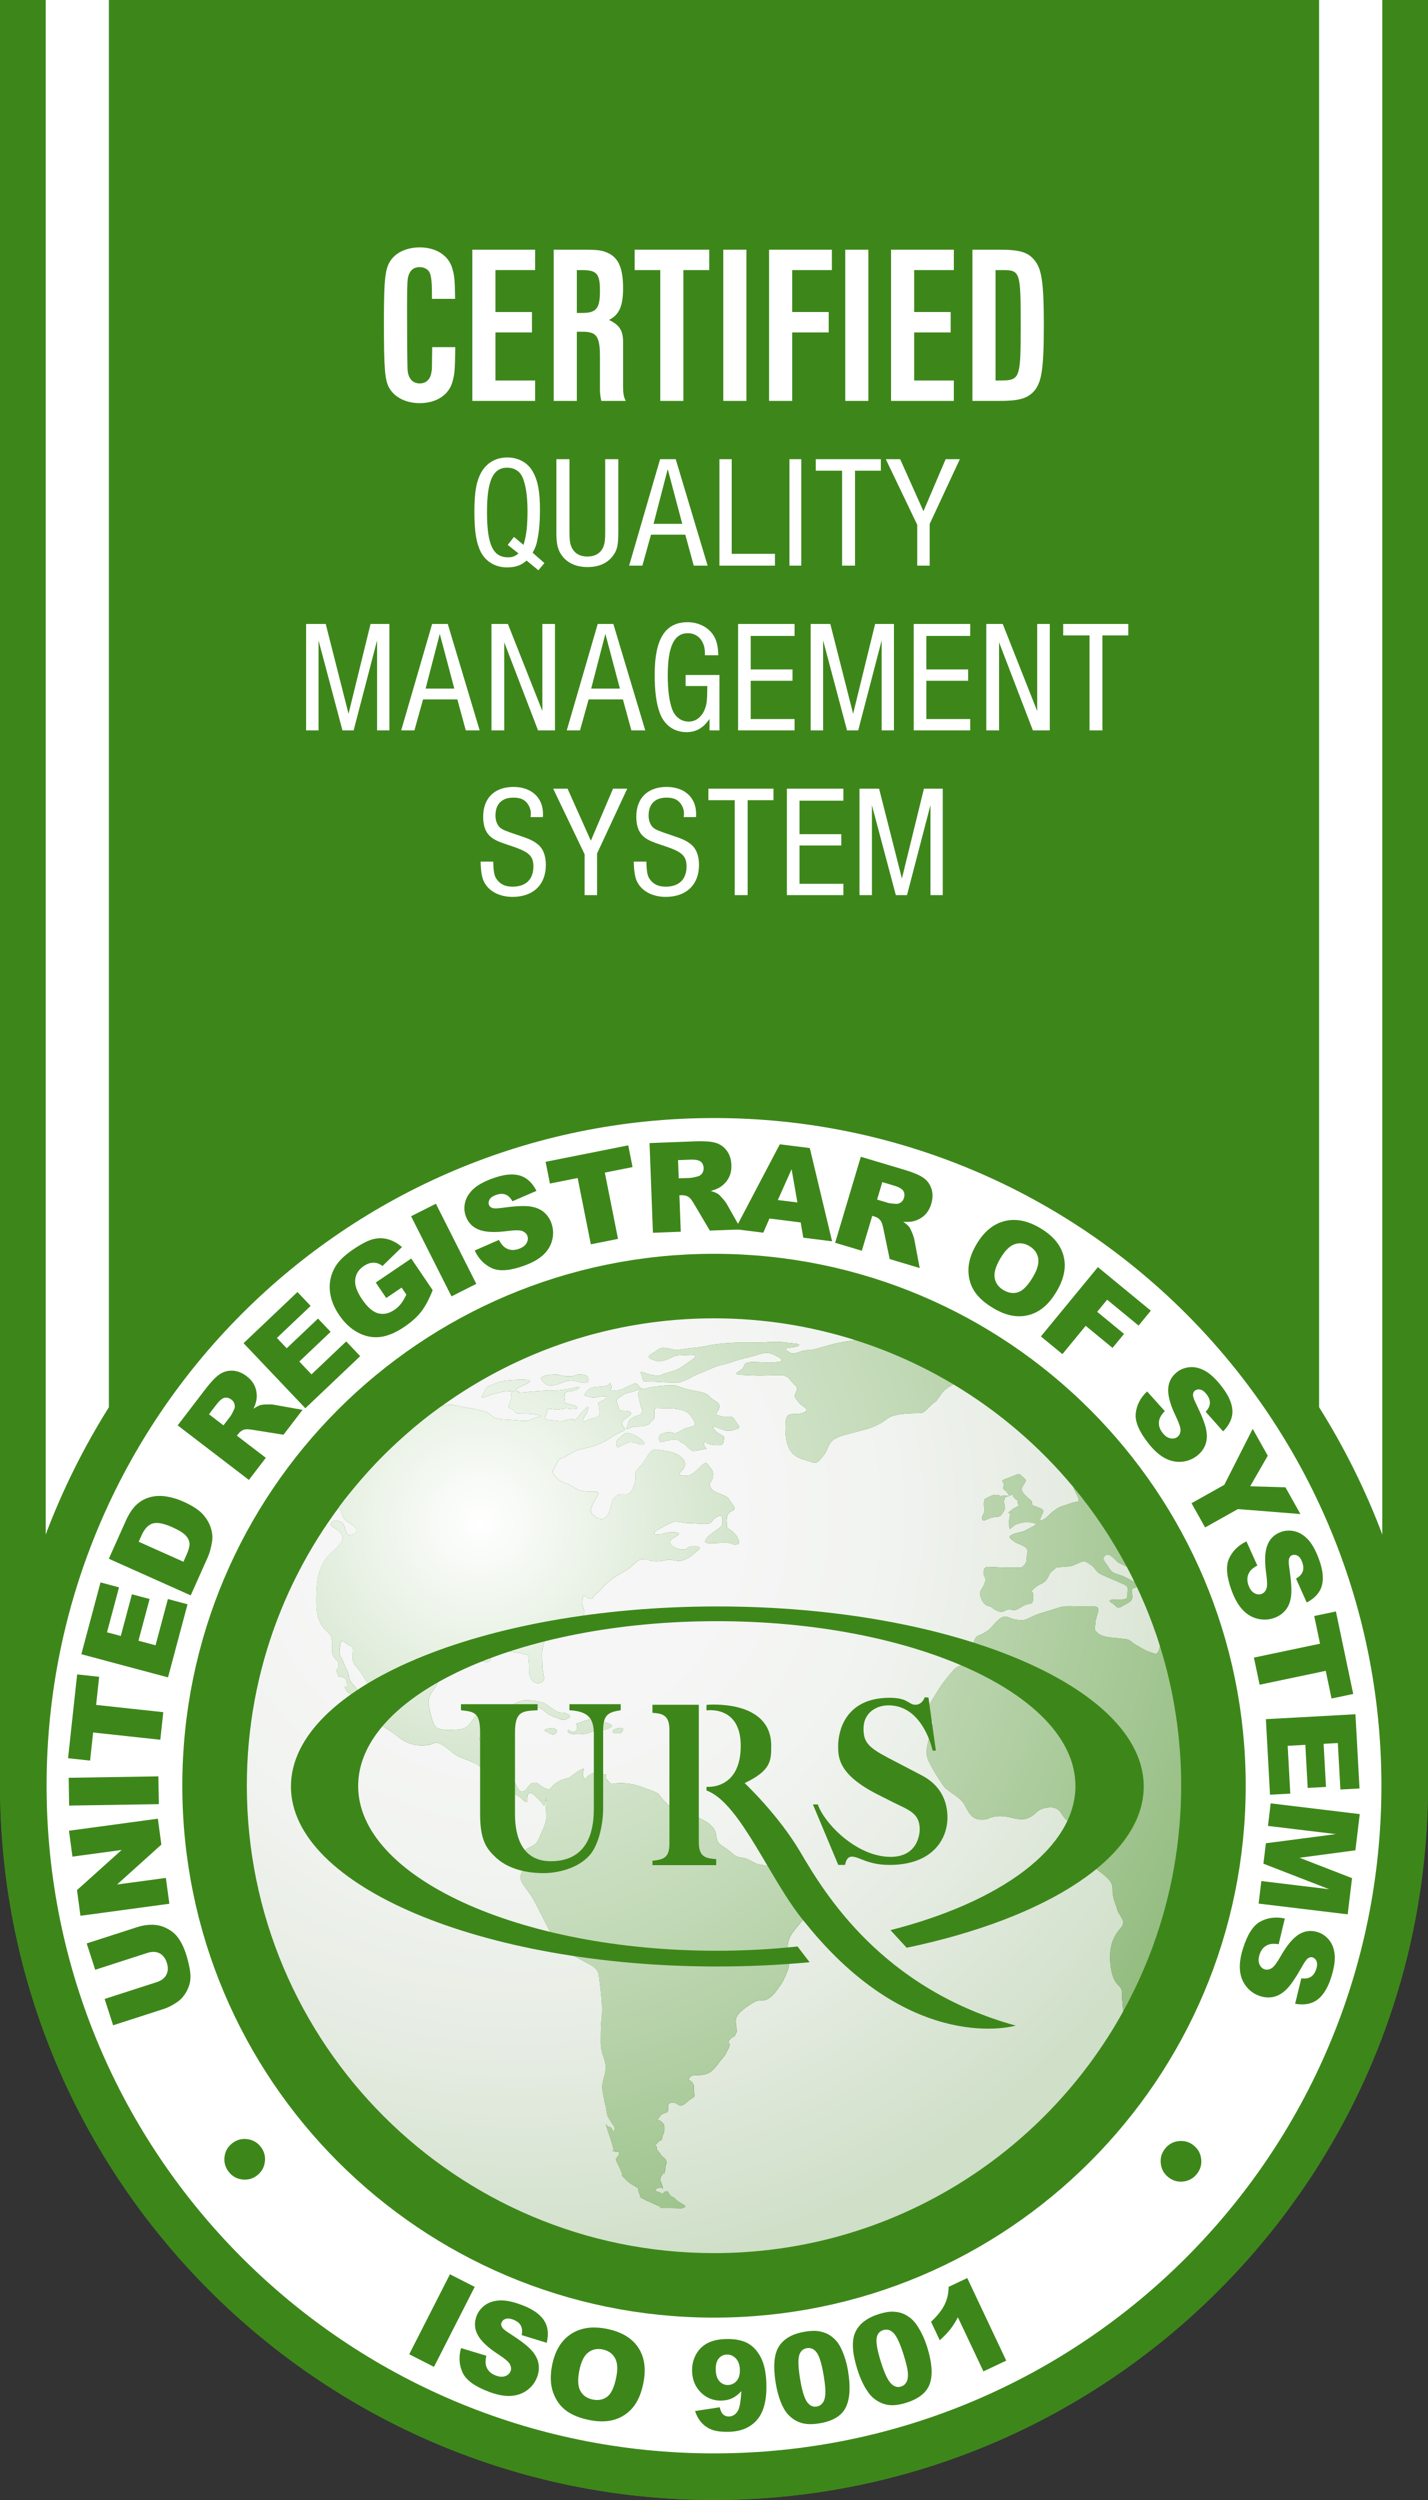 <?xml version="1.0" encoding="utf-8"?>
<!-- Generator: Adobe Illustrator 16.0.0, SVG Export Plug-In . SVG Version: 6.00 Build 0)  -->
<!DOCTYPE svg PUBLIC "-//W3C//DTD SVG 1.1//EN" "http://www.w3.org/Graphics/SVG/1.1/DTD/svg11.dtd">
<svg version="1.1" id="Vrstva_1" xmlns="http://www.w3.org/2000/svg" xmlns:xlink="http://www.w3.org/1999/xlink" x="0px" y="0px"
	 width="170.079px" height="297.638px" viewBox="0 0 170.079 297.638" enable-background="new 0 0 170.079 297.638"
	 xml:space="preserve">
<rect x="0" y="0" width="170.079" height="297.638" fill="#333333" stroke="none"/>
<g>
	<g>
		<path fill="#3D871A" d="M170.079,0H0c0,0,0,210.763,0,212.29c0,47.022,38.139,85.31,85.021,85.348h0.002h0.004
			c46.896-0.038,85.052-38.325,85.052-85.348C170.079,210.764,170.079,0,170.079,0z"/>
	</g>
</g>
<g>
	<path fill="#FFFFFF" d="M51.451,35.582c0-1.808-0.055-2.456-0.216-2.969c-0.136-0.486-0.648-0.81-1.242-0.81
		c-0.81,0-1.269,0.459-1.431,1.404c-0.054,0.432-0.081,1.646-0.081,3.833c0,1.917,0.027,6.262,0.055,6.802
		c0.026,1.161,0.566,1.808,1.457,1.808c0.783,0,1.296-0.513,1.403-1.403c0.055-0.297,0.055-0.324,0.081-2.916h2.754
		c-0.055,2.916-0.081,3.186-0.352,4.157c-0.432,1.539-1.916,2.51-3.887,2.51c-1.619,0-2.969-0.675-3.617-1.782
		c-0.54-0.945-0.647-2.24-0.647-7.855c0-5.291,0.135-6.478,0.891-7.477c0.675-0.891,1.917-1.43,3.374-1.43
		c1.971,0,3.455,0.972,3.887,2.537c0.243,0.864,0.297,1.296,0.324,3.59H51.451z"/>
	<path fill="#FFFFFF" d="M63.734,32.154h-4.724v4.994h4.347v2.429h-4.347V45.3h4.724v2.429h-7.477V29.725h7.477V32.154z"/>
	<path fill="#FFFFFF" d="M65.95,29.725h3.563c1.673,0,2.267,0.081,2.969,0.432c1.215,0.594,1.728,1.835,1.728,4.157
		c0,2.132-0.459,3.158-1.674,3.779c1.242,0.594,1.674,1.269,1.674,2.591v5.344c0,0.81,0.081,1.269,0.324,1.701h-2.915
		c-0.136-0.648-0.162-0.891-0.162-1.431v-3.752c0-2.51-0.378-3.05-2.079-3.05h-0.675v8.233H65.95V29.725z M69.378,37.256
		c1.646,0,2.079-0.54,2.079-2.591c0-2.105-0.352-2.51-2.214-2.51h-0.54v5.102H69.378z"/>
	<path fill="#FFFFFF" d="M81.393,47.729H78.64V32.154h-3.05v-2.43h8.88v2.43h-3.077V47.729z"/>
	<path fill="#FFFFFF" d="M88.899,47.729h-2.753V29.725h2.753V47.729z"/>
	<path fill="#FFFFFF" d="M99.077,32.154h-4.724v4.994H98.7v2.429h-4.347v8.152h-2.753V29.725h7.477V32.154z"/>
	<path fill="#FFFFFF" d="M103.426,47.729h-2.753V29.725h2.753V47.729z"/>
	<path fill="#FFFFFF" d="M113.604,32.154h-4.724v4.994h4.347v2.429h-4.347V45.3h4.724v2.429h-7.477V29.725h7.477V32.154z"/>
	<path fill="#FFFFFF" d="M119.005,29.725c2.456,0,3.455,0.297,4.237,1.296c0.837,1.026,1.08,2.699,1.08,7.693
		c0,5.372-0.271,6.964-1.296,7.99c-0.81,0.783-1.781,1.026-4.021,1.026h-3.186V29.725H119.005z M118.572,45.3h0.567
		c2.349,0,2.429-0.243,2.429-6.424c0-6.613-0.026-6.721-2.267-6.721h-0.729V45.3z"/>
	<path fill="#FFFFFF" d="M64.12,67.894l-1.406-1.159c-0.626,0.57-1.311,0.817-2.336,0.817c-1.368,0-2.527-0.684-3.116-1.843
		c-0.551-1.102-0.76-2.47-0.76-4.806c0-2.223,0.209-3.496,0.76-4.56c0.627-1.197,1.768-1.88,3.154-1.88
		c1.311,0,2.432,0.608,3.021,1.652c0.627,1.083,0.874,2.413,0.874,4.598c0,1.292-0.076,2.336-0.267,3.343
		c-0.133,0.76-0.247,1.102-0.607,1.748l1.405,1.234L64.12,67.894z M62.354,64.873c0.342-1.102,0.475-2.298,0.475-4.046
		c0-1.805-0.228-3.287-0.665-4.141c-0.304-0.627-0.969-1.007-1.747-1.007c-1.71,0-2.413,1.558-2.413,5.281
		c0,3.895,0.703,5.396,2.526,5.396c0.494,0,0.894-0.152,1.216-0.475l-1.272-1.007l0.741-0.95L62.354,64.873z"/>
	<path fill="#FFFFFF" d="M73.64,63.334c0,1.481-0.114,2.071-0.514,2.66c-0.646,1.007-1.729,1.52-3.153,1.52
		c-1.576,0-2.755-0.665-3.344-1.862c-0.266-0.57-0.36-1.14-0.36-2.317v-8.663h1.558v8.701c0,1.026,0.076,1.462,0.304,1.88
		c0.342,0.665,0.969,1.007,1.824,1.007c0.931,0,1.596-0.399,1.919-1.178c0.151-0.399,0.208-0.798,0.208-1.709v-8.701h1.559V63.334z"
		/>
	<path fill="#FFFFFF" d="M77.535,63.657l-1.026,3.686h-1.577l3.686-12.671h1.862l3.799,12.671h-1.652l-1.007-3.686H77.535z
		 M79.529,55.85l-1.69,6.516h3.419L79.529,55.85z"/>
	<path fill="#FFFFFF" d="M92.297,65.937v1.406h-6.611V54.672h1.463v11.265H92.297z"/>
	<path fill="#FFFFFF" d="M95.433,67.343h-1.406V54.672h1.406V67.343z"/>
	<path fill="#FFFFFF" d="M101.834,67.343h-1.538V56.04h-3.135v-1.368h7.751v1.368h-3.078V67.343z"/>
	<path fill="#FFFFFF" d="M110.727,67.343h-1.482v-4.863l-3.742-7.808h1.71l2.773,6.193l2.641-6.193h1.69l-3.59,7.712V67.343z"/>
	<path fill="#FFFFFF" d="M40.789,86.957l-2.85-10.714v10.714h-1.481V74.286h2.337l2.717,10.695l2.621-10.695h2.242v12.671h-1.463
		V76.242l-2.793,10.714H40.789z"/>
	<path fill="#FFFFFF" d="M50.386,83.271l-1.026,3.686h-1.577l3.686-12.671h1.862l3.799,12.671h-1.652l-1.007-3.686H50.386z
		 M52.38,75.463l-1.69,6.516h3.419L52.38,75.463z"/>
	<path fill="#FFFFFF" d="M66.097,86.957h-2.014L60.056,76.47v10.486h-1.52V74.286h1.957l4.104,10.372V74.286h1.5V86.957z"/>
	<path fill="#FFFFFF" d="M70.107,83.271l-1.026,3.686h-1.577l3.686-12.671h1.862l3.799,12.671h-1.652l-1.007-3.686H70.107z
		 M72.102,75.463l-1.69,6.516h3.419L72.102,75.463z"/>
	<path fill="#FFFFFF" d="M85.686,86.957h-1.178v-1.368c-0.722,1.064-1.596,1.577-2.735,1.577c-1.463,0-2.603-0.798-3.153-2.185
		c-0.438-1.14-0.646-2.622-0.646-4.673c0-4.236,1.254-6.231,3.914-6.231c1.311,0,2.47,0.589,3.096,1.577
		c0.361,0.589,0.532,1.216,0.57,2.355h-1.596c0-0.627-0.019-0.779-0.133-1.178c-0.304-0.912-0.988-1.444-1.899-1.444
		c-1.634,0-2.395,1.577-2.395,5.034c0,1.748,0.19,3.173,0.552,4.084c0.342,0.874,1.082,1.406,1.938,1.406
		c0.893,0,1.614-0.589,1.976-1.615c0.189-0.532,0.228-0.95,0.247-2.622h-2.584v-1.311h4.027V86.957z"/>
	<path fill="#FFFFFF" d="M89.411,85.608h5.224v1.349H87.91V74.286h6.725v1.425h-5.224V79.7h4.978v1.349h-4.978V85.608z"/>
	<path fill="#FFFFFF" d="M100.886,86.957l-2.85-10.714v10.714h-1.481V74.286h2.337l2.717,10.695l2.621-10.695h2.242v12.671h-1.463
		V76.242l-2.793,10.714H100.886z"/>
	<path fill="#FFFFFF" d="M110.329,85.608h5.224v1.349h-6.725V74.286h6.725v1.425h-5.224V79.7h4.978v1.349h-4.978V85.608z"/>
	<path fill="#FFFFFF" d="M125.033,86.957h-2.014l-4.027-10.486v10.486h-1.52V74.286h1.957l4.104,10.372V74.286h1.5V86.957z"/>
	<path fill="#FFFFFF" d="M131.304,86.957h-1.538V75.653h-3.135v-1.368h7.751v1.368h-3.078V86.957z"/>
	<path fill="#FFFFFF" d="M58.744,102.581c0.038,1.311,0.133,1.767,0.494,2.204c0.418,0.532,1.007,0.779,1.805,0.779
		c1.596,0,2.488-0.874,2.488-2.413c0-1.235-0.532-1.729-2.526-2.394c-1.691-0.551-2.185-0.779-2.66-1.216
		c-0.531-0.494-0.798-1.273-0.798-2.299c0-2.223,1.349-3.552,3.609-3.552c2.128,0,3.515,1.253,3.515,3.21
		c0,0.114,0,0.209-0.019,0.38h-1.463c0.019-0.19,0.038-0.342,0.038-0.437c0-0.494-0.229-1.045-0.608-1.406
		c-0.342-0.323-0.798-0.475-1.463-0.475c-1.387,0-2.146,0.76-2.146,2.147c0,0.608,0.229,1.159,0.57,1.444
		c0.304,0.247,0.702,0.399,1.994,0.835c1.387,0.456,1.919,0.684,2.413,1.083c0.684,0.513,1.025,1.368,1.025,2.508
		c0,2.355-1.501,3.799-3.97,3.799c-1.482,0-2.717-0.608-3.306-1.634c-0.323-0.551-0.456-1.216-0.494-2.564H58.744z"/>
	<path fill="#FFFFFF" d="M71.112,106.57H69.63v-4.863l-3.742-7.808h1.71l2.773,6.193l2.641-6.193h1.69l-3.59,7.712V106.57z"/>
	<path fill="#FFFFFF" d="M76.983,102.581c0.038,1.311,0.133,1.767,0.494,2.204c0.417,0.532,1.007,0.779,1.805,0.779
		c1.596,0,2.488-0.874,2.488-2.413c0-1.235-0.532-1.729-2.526-2.394c-1.691-0.551-2.185-0.779-2.66-1.216
		c-0.531-0.494-0.798-1.273-0.798-2.299c0-2.223,1.349-3.552,3.609-3.552c2.128,0,3.515,1.253,3.515,3.21
		c0,0.114,0,0.209-0.019,0.38h-1.463c0.019-0.19,0.038-0.342,0.038-0.437c0-0.494-0.229-1.045-0.608-1.406
		c-0.342-0.323-0.798-0.475-1.463-0.475c-1.387,0-2.146,0.76-2.146,2.147c0,0.608,0.229,1.159,0.57,1.444
		c0.304,0.247,0.702,0.399,1.994,0.835c1.387,0.456,1.919,0.684,2.413,1.083c0.684,0.513,1.025,1.368,1.025,2.508
		c0,2.355-1.501,3.799-3.97,3.799c-1.482,0-2.717-0.608-3.306-1.634c-0.323-0.551-0.456-1.216-0.494-2.564H76.983z"/>
	<path fill="#FFFFFF" d="M89.047,106.57h-1.538V95.267h-3.135v-1.368h7.751v1.368h-3.078V106.57z"/>
	<path fill="#FFFFFF" d="M95.223,105.221h5.225v1.349h-6.726V93.899h6.726v1.425h-5.225v3.989h4.978v1.349h-4.978V105.221z"/>
	<path fill="#FFFFFF" d="M106.697,106.57l-2.85-10.714v10.714h-1.481V93.899h2.337l2.717,10.695l2.621-10.695h2.242v12.671h-1.463
		V95.855l-2.793,10.714H106.697z"/>
</g>
<g>
	<path fill="#3D871A" d="M85.039,127.559C38.148,127.559,0,165.707,0,212.598s38.148,85.04,85.039,85.04
		c46.892,0,85.04-38.149,85.04-85.04S131.931,127.559,85.039,127.559z"/>
	<g>
		<path fill="#FFFFFF" d="M85.039,133.108c-43.9,0-79.49,35.59-79.49,79.49c0,43.901,35.589,79.491,79.49,79.491
			c43.901,0,79.491-35.59,79.491-79.491C164.53,168.698,128.94,133.108,85.039,133.108z M85.039,275.925
			c-34.973,0-63.325-28.353-63.325-63.327c0-34.974,28.352-63.326,63.325-63.326c34.976,0,63.328,28.353,63.328,63.326
			C148.367,247.572,120.015,275.925,85.039,275.925z"/>
		<g>
			<radialGradient id="SVGID_1_" cx="61.874" cy="180.292" r="90.783" fx="61.874" fy="180.24" gradientUnits="userSpaceOnUse">
				<stop  offset="0.25" style="stop-color:#F6F6F6"/>
				<stop  offset="0.459" style="stop-color:#F2F4F1"/>
				<stop  offset="0.705" style="stop-color:#E6ECE3"/>
				<stop  offset="0.968" style="stop-color:#D2E1CB"/>
				<stop  offset="1" style="stop-color:#CFDFC8"/>
			</radialGradient>
			<path fill="url(#SVGID_1_)" d="M133.631,237.327c0-1.229-1.006-0.597-1.355-3.279c-0.313-2.648,0.568-3.752,1.264-4.573
				c0.66-0.821-0.256-1.325-0.477-2.146c-0.219-0.817-0.563-1.229-0.563-2.558c0-1.319-2.242-2.142-2.68-3.06
				c-0.446-0.909-0.132-0.909,0.219-2.238c0.347-1.321,1.008-1.732,0-2.432c-0.343-0.231-0.645-0.302-0.924-0.302
				c-0.212,0-0.417,0.042-0.625,0.083c-0.204,0.042-0.424,0.085-0.649,0.085c-0.153,0-0.314-0.023-0.485-0.085
				c-0.976-0.274-0.802-1.644-2.219-1.644c-0.047,0-0.097,0-0.145,0.004c-1.58,0.126-1.358,0.727-2.464,1.229
				c-0.281,0.137-0.561,0.185-0.854,0.185c-0.392,0-0.795-0.091-1.191-0.185c-0.438-0.109-0.876-0.195-1.336-0.195
				c-0.07,0-0.142,0.004-0.211,0.007c-1.355,0.097-0.917,0.411-2.021,0.411c-1.135,0-1.482-0.725-2.019-1.734
				c-0.569-1.04-2.143-1.641-2.589-2.366c-0.471-0.695-1.826-2.745-1.922-3.565c-0.098-0.819,0.096-1.42,0.567-3.06
				c0.445-1.64-0.219-0.819-0.567-1.325c-0.346-0.504,0.096-1.324,0.662-2.238c0.57-0.913,1.012-1.735,2.052-2.963
				c1.008-1.203,0.756-0.822,2.021-1.329c1.227-0.503,0.536-1.828,0.883-2.649c0.344-0.817,0.344-0.504,1.227-1.01
				c0.919-0.504,0.919-0.915,1.801-1.64c0.303-0.227,0.511-0.305,0.698-0.305c0.386,0,0.678,0.336,1.444,0.401
				c0.213,0.024,0.376,0.033,0.518,0.033c0.593,0,0.688-0.208,1.502-0.54c1.01-0.407,1.578-0.503,2.808-0.915
				c0.505-0.166,0.924-0.208,1.375-0.208c0.223,0,0.455,0.011,0.707,0.02c0.221,0.019,0.456,0.024,0.724,0.024
				c0.267,0,0.554-0.006,0.883-0.024c0.132-0.009,0.241-0.013,0.34-0.013c1.372,0,0.569,0.787,0.452,1.841
				c-0.095,1.106-0.223,0.918,0.344,1.422c0.568,0.502,2.146,0.502,3.03,0.629c0.912,0.096,0.661,0.284,1.577,0.792
				c0.884,0.502,1.01,0.627,1.925,0.912c0.125,0.044,0.219,0.066,0.297,0.066c0.282,0,0.444-0.507,0.487-0.962
				c-1.03-3.282-2.36-6.429-3.95-9.416l-0.997-0.476c-0.537-0.486-0.923-0.955-1.272-0.955c-0.104,0-0.206,0.041-0.309,0.137
				c-0.438,0.407,0,0.692,0.445,1.417c0.442,0.725,0.665,0.634,1.704,1.01c0.535,0.254,0.754,0.379,0.977,0.507l0.389,0.212
				c0.094,0.188,0.181,0.384,0.271,0.571c-0.076,0.035-0.164,0.064-0.251,0.099l-0.157,0.063c-0.346,0.095-0.127,0.411-0.127,1.01
				s-0.566,0.725-1.231,1.135c-0.192,0.113-0.322,0.155-0.424,0.155c-0.248,0-0.336-0.273-0.805-0.565
				c-0.66-0.409,0.097-0.409,1.137-0.409c0.976,0,0.66-0.41,0.757-1.043c0.125-0.597-0.317-0.693-1.013-1.008
				c-0.658-0.314-0.784-0.314-1.892-0.818c-1.135-0.507-0.691-0.694-1.45-1.231c-0.455-0.292-0.612-0.445-0.835-0.445
				c-0.171,0-0.368,0.086-0.739,0.256c-0.919,0.41-0.698,0.315-1.802,0.41c-1.136,0.094-0.566,0-1.136,0.409
				c-0.568,0.409-0.347,0.506-0.787,1.105c-0.441,0.629-0.662,0.314-1.451,1.04c-0.786,0.695,0,0-0.126,1.106
				c-0.093,1.132-0.316,0.406-1.447,1.132c-0.453,0.294-0.705,0.369-0.884,0.369c-0.11,0-0.183-0.028-0.253-0.052
				c-0.091-0.023-0.178-0.061-0.28-0.061c-0.055,0-0.103,0.01-0.164,0.028c-0.363,0.138-0.531,0.282-0.782,0.282
				c-0.142,0-0.303-0.044-0.54-0.157c-0.697-0.315-0.475-0.41-0.917-0.504c-0.441-0.125-0.788-0.41-1.011-1.135
				c-0.033-0.114-0.051-0.205-0.062-0.294v-0.185c0.039-0.309,0.277-0.47,0.503-1.035c0.351-0.822-0.094-0.822-0.094-1.323
				c0-0.537,0.222-0.728,0.539-0.728c0.344,0,1.574,0.094,2.27,0.094h1.675c0,0,0.661-0.314,0.661-1.041
				c0-0.756,0.379-1.102-0.348-1.513c-0.76-0.41-0.76-0.253-1.201-0.599c-0.471-0.35-0.756-0.538-0.092-0.821
				c0.69-0.284,1.071-0.188,1.641-0.538c0.599-0.345,1.419-0.63,0.975-0.756c-0.438-0.127-0.438-0.127-0.975-0.127
				c-0.505,0-0.442,0-1.107,0.192c-0.47,0.15-0.752,0.577-0.887,0.577c-0.063,0-0.091-0.096-0.091-0.358
				c0-0.818-0.063-0.346,0.065-1.103c0.156-0.725-0.504-0.191,0.156-0.725c0.694-0.569,1.041-0.351,0.819-0.821
				c-0.221-0.474,0.475,0-0.221-0.474c-0.488-0.376-0.339-0.578-0.438-0.578c-0.03,0-0.096,0.024-0.226,0.071l-0.157,0.066
				l-0.157-0.254c-0.348-0.599-0.661-0.346-0.505-0.944c0.157-0.634-0.693-0.477,0.442-0.887c0.781-0.276,1.123-0.5,1.362-0.5
				c0.106,0,0.191,0.045,0.281,0.155c0.313,0.345,0.752,0.472,0.438,0.882c-0.281,0.411-0.503,0.757-0.219,1.168
				c0.314,0.41,0.533,0.537,0.912,0.883c0.381,0.314-0.091,0.538,0.505,0.726c0.602,0.223,1.135,0.349,0.978,0.756
				c-0.129,0.35-0.52,0.948-0.267,0.948c0.048,0,0.114-0.017,0.205-0.064c0.6-0.251,0.665-0.6,1.417-1.133
				c0.76-0.569,1.041-0.507,1.861-0.821c0.822-0.347,1.138,0,0.979-0.63c-0.109-0.442-0.508-0.918-0.57-1.307
				c-4.027-4.847-8.861-8.994-14.295-12.246c-0.397,0.246-0.973,0.443-1.504,1.217c-0.915,1.356-0.319,0.411-1.357,1.451
				c-1.041,1.041-0.57,0.63-2.871,0.822c-2.271,0.219-1.922,0.629-3.185,1.259c-1.265,0.633-1.737,0.633-4.009,1.263
				c-2.3,0.6-1.731,1.548-2.65,2.588c-0.401,0.463-0.58,0.674-0.803,0.726H96.94c-0.262-0.048-0.638-0.205-1.349-0.41
				c-1.706-0.538-2.049-1.862-2.049-3.943s0.913-1.167,2.049-1.577c1.135-0.411-0.096-0.727-0.442-1.23
				c-0.345-0.536-0.693-0.536-0.345-1.262c0.345-0.726,0-0.503-0.696-1.451c-0.372-0.47-0.748-0.555-1.475-0.555
				c-0.249,0-0.544,0.007-0.889,0.017c-0.35,0.021-0.747,0.041-1.211,0.041c-0.336,0-0.716-0.014-1.125-0.041
				c-3.187-0.093-1.011-0.284-0.789-1.133c0.085-0.362,0.545-0.452,1.15-0.452c0.296,0,0.624,0.024,0.964,0.041
				c0.292,0.018,0.592,0.038,0.895,0.038c0.22,0,0.438-0.013,0.65-0.038c1.484-0.096,0.694-0.506-0.219-0.947
				c-0.27-0.119-0.516-0.171-0.76-0.171c-0.566,0-1.138,0.276-2.114,0.52c-1.387,0.284-1.955,0.599-2.872,0.818
				c-0.912,0.191-1.353,0.41-2.836,1.04c-1.513,0.603-0.915,0.507-1.958,0.918c-0.542,0.213-0.706,0.268-0.899,0.268
				c-0.182,0-0.382-0.049-0.928-0.049c-1.136,0-1.136-0.092-2.271-0.092c-1.168,0-0.693-0.127-1.041-0.854
				c-0.114-0.236-0.091-0.317,0.016-0.317c0.233,0,0.853,0.35,1.465,0.41c0.181,0.027,0.319,0.038,0.437,0.038
				c0.478,0,0.581-0.195,1.519-0.445c1.137-0.283,1.358-0.599,2.618-1.451c0.712-0.462,0.398-0.564-0.149-0.564
				c-0.427,0-0.989,0.059-1.331,0.059c-0.821,0-0.695,0.222-1.608,0.506c-0.395,0.137-0.639,0.195-0.853,0.195
				c-0.29,0-0.525-0.113-0.977-0.291c-0.788-0.314,0.441-0.725,0.913-1.136c0.143-0.134,0.346-0.178,0.582-0.178
				c0.495,0,1.125,0.209,1.596,0.273c0,0,1.356-0.223,2.397-0.314c1.04-0.097,1.261-0.315,3.439-0.507
				c1.198-0.094,1.987-0.094,2.771-0.094c0.265,0.015,0.526,0.021,0.808,0.021c0.394,0,0.825-0.014,1.341-0.055
				c0.548-0.023,0.915-0.038,1.186-0.038c0.693,0,0.811,0.075,1.782,0.165c1.387,0.096,0.91,0.41-0.096,0.507
				c-1.041,0.092-0.603,0.314-0.128,0.63c0.094,0.064,0.203,0.088,0.32,0.088c0.473,0,1.101-0.403,1.731-0.403
				c0.822,0,1.168-0.223,3.09-0.726c0.668-0.182,1.785-0.351,2.625-0.459c-5.313-1.686-10.967-2.601-16.836-2.601
				c-12.125,0-23.333,3.89-32.473,10.474c0.444-0.092,0.71-0.176,1.074-0.176c0.211,0,0.468,0.031,0.82,0.109
				c1.354,0.315,2.489,0.411,3.373,0.727c0.884,0.284,0.442,0.821,2.366,0.916c1.16,0.055,1.822,0.165,2.293,0.165
				c0.298,0,0.515-0.044,0.736-0.165c0.568-0.317,2.019-0.41,0.347-0.632c-1.703-0.188-1.926,0.127-2.368-0.411
				c-0.44-0.503-0.789-0.093-0.566-0.787c0.219-0.726,0.441-0.537,0.219-1.041c-0.171-0.393,0.616-0.537,0.333-0.537
				c-0.084,0-0.248,0.01-0.551,0.03c-1.356,0.097-1.135,0.224-1.796,0.319c-0.446,0.062-1.15,0.454-1.399,0.454
				c-0.121,0-0.135-0.096,0.041-0.362c0.567-0.817,0.127-0.817,1.23-1.229c1.136-0.41,1.261-0.41,2.366-0.507
				c0.343-0.027,0.726-0.044,1.066-0.044c0.785,0,1.34,0.103,0.637,0.455c-1.01,0.507-1.798,0.821-1.137,0.913
				c0.458,0.069-0.132,0.192,0.146,0.192c0.122,0,0.423-0.023,1.084-0.096c2.146-0.188,2.242-0.188,3.154-0.188
				c0.884,0,0.318,0,1.231-0.096c0.617-0.063,1.424-0.329,1.676-0.329c0.125,0,0.117,0.063-0.099,0.233
				c-0.661,0.507-1.704,0.096-1.577,0.79c0.127,0.727-0.442,0.818,0.568,1.041c1.009,0.188,1.232,0.599,0.442,0.599
				c-0.525,0-0.546-0.082-0.802-0.082c-0.128,0-0.313,0.021-0.65,0.082c-0.146,0.037-0.287,0.048-0.416,0.048
				c-0.199,0-0.376-0.03-0.53-0.048c-0.157-0.021-0.292-0.044-0.394-0.044c-0.201,0-0.321,0.075-0.361,0.359
				c-0.096,0.694-0.663,0.916,0.567,1.009c0.637,0.048,0.86,0.11,1.081,0.11c0.2,0,0.407-0.052,0.937-0.203
				c0.157-0.047,0.281-0.064,0.376-0.064c0.168,0,0.244,0.051,0.285,0.096c0.04,0.037,0.051,0.078,0.075,0.078
				c0.034,0,0.118-0.089,0.399-0.427c0.589-0.682,1.059-1.191,1.201-1.191c0.048,0,0.061,0.059,0.03,0.182
				c-0.126,0.507-0.219,0.603-0.442,0.917c-0.168,0.236-0.279,0.645-0.037,0.645c0.083,0,0.195-0.041,0.353-0.142
				c0.692-0.41,1.483-0.093,1.483-1.009c0-0.914-0.473-1.041,0.096-1.229c0.566-0.223,1.008-0.63,0.472-0.63
				c-0.466,0-0.87,0.146-1.3,0.146c-0.091,0-0.183-0.006-0.278-0.023c-0.565-0.123-1.007-0.123-0.693-0.503
				c0.347-0.411,0.347-0.63,1.355-0.727c1.011-0.095,0.349,0,1.011-0.095c0.467-0.063,0.504-0.37,0.556-0.37
				c0.028,0,0.058,0.072,0.137,0.277c0.221,0.599-0.475,0.599,0.221,0.599c0.663,0,0.883,0,1.452-0.314
				c0.566-0.284,0.661-0.284,1.103-0.507c0.038-0.018,0.075-0.021,0.106-0.021c0.167,0,0.296,0.178,0.431,0.336
				c0.129,0.181,0.297,0.342,0.551,0.342c0.051,0,0.109-0.007,0.175-0.027c0.661-0.22,2.112-0.407,3.027-0.407
				c0.884,0,0.442,0,1.797,0.407c1.326,0.38,2.242,0.283,2.809,0.887c0.566,0.63,1.229,0.63,1.229,1.229
				c0,0.63-0.913,0.914,0.128,1.136c0.207,0.055,0.396,0.069,0.552,0.069c0.112,0,0.209-0.008,0.299-0.008c0.055,0,0.102,0,0.153,0
				c0.288,0,0.477,0.021,0.668,0.349c0.314,0.6,0.883,0.915,0.314,1.104c-0.538,0.222-0.665,0.222-1.231,0.222
				c-0.391,0-1.275-0.482-1.551-0.482c-0.106,0-0.123,0.072,0.005,0.261c0.441,0.725,1.327,0.725,1.23,1.136
				c-0.122,0.411,0,0.818-0.692,0.818c-0.664,0-1.011-0.093-1.325-0.22c-0.237-0.061-0.211-0.455-0.237-0.455
				c-0.013,0-0.037,0.089-0.109,0.359c-0.223,0.821,0.883,0.634-0.223,0.821c-0.566,0.113-0.851,0.188-1.051,0.188
				c-0.192,0-0.304-0.075-0.526-0.283c-0.442-0.411-0.442-0.504-0.913-0.727c-0.442-0.188,0.124-0.314-1.01-0.314
				c-0.735,0-1.177,0.24-1.429,0.24c-0.124,0-0.201-0.063-0.242-0.24c-0.094-0.503,0.125-0.787,1.009-0.914
				c0.053-0.008,0.106-0.01,0.15-0.01c0.205,0,0.349,0.048,0.449,0.07c0.088,0.025,0.157,0.059,0.252,0.059
				c0.141,0,0.331-0.068,0.727-0.308c1.008-0.633,2.019-0.318,1.577-1.136c-0.473-0.821-0.693-1.105-1.482-1.325
				c-0.789-0.191-1.01-0.191-1.894-0.191c-0.414,0-0.735-0.045-0.958-0.045c-0.261,0-0.398,0.065-0.398,0.329
				c0,0.538,0.128,0.948-0.221,1.136c-0.349,0.224-0.221,0.507-0.788,0.6c-0.568,0.127-0.442,0.127-1.134,0.127
				c-0.442,0-0.942,0.308-1.117,0.308c-0.095,0-0.104-0.075,0.013-0.308c0.345-0.727,0-0.63,0.663-1.041
				c0.692-0.41,1.008-0.096,1.134-0.821c0.033-0.315,0.033-0.315,0-0.315c-0.006,0.008-0.013,0.015-0.024,0.015
				c-0.047,0-0.12-0.083-0.196-0.486c-0.221-0.944,0-0.223-0.221-0.944c-0.182-0.507,0.361-0.859,0.247-0.859
				c-0.046,0-0.187,0.052-0.497,0.164c-1.104,0.411-1.104,0.188-1.673,0.599c-0.569,0.411-0.788,0.315-0.569,1.041
				c0.223,0.694,0.128,0.787,0.696,0.787c0.535,0,1.323,0.127,0.663,0.633c-0.663,0.503-0.883,0.503-0.789,1.01
				c0.126,0.504,0.789,0.504-0.222,0.914c-1.008,0.411-1.45,1.041-2.932,1.544c-1.452,0.506-1.892,0.318-3.029,1.009
				c-1.104,0.727-1.323,0.411-1.672,1.232c-0.345,0.818-0.663,0.727-0.221,1.324c0.442,0.6,0.789,0.819,1.452,1.011
				c0.695,0.219,1.137,0.817,2.145,0.913c0.186,0.038,0.369,0.052,0.543,0.052c0.122,0,0.234-0.007,0.34-0.021
				c0.566,0,0.883,0,0.693,0.38c-0.347,0.63-1.135,1.735-0.693,2.27c0.259,0.297,0.675,0.622,1.097,0.622
				c0.297,0,0.593-0.161,0.827-0.622c0.567-1.134,0.219-1.64,1.009-2.143c0.284-0.192,0.568-0.192,0.82-0.192
				c0.066,0.007,0.134,0.011,0.201,0.011c0.358,0,0.676-0.123,1-0.955c0.566-1.547-0.223-1.325,0.566-2.146
				c0.79-0.817,0.884-1.229,1.323-1.827c0.241-0.298,0.433-0.4,0.745-0.4c0.309,0,0.727,0.103,1.402,0.209
				c1.355,0.191,2.366,1.105,2.018,1.831c-0.345,0.694-1.008,0.914-0.345,1.009c0.238,0.032,0.424,0.065,0.591,0.065
				c0.322,0,0.596-0.113,1.11-0.571c0.57-0.517,0.891-0.931,1.154-0.931c0.105,0,0.201,0.064,0.3,0.205
				c0.346,0.507,0.691,0.634,0.566,1.42c-0.125,0.822-0.662,0.631-0.22,1.355c0.441,0.694,1.794,0.694,2.143,1.328
				c0.314,0.599,1.104,1.102,0.314,1.417c-0.785,0.315-0.566,1.324-0.566,1.735s0.472,0.411,0.917,0.914
				c0.438,0.506,0.789,1.232,0.219,1.324c-0.077,0.018-0.133,0.02-0.179,0.02c-0.322,0-0.19-0.238-1.176-0.238
				c-0.573,0-1.214,0.059-1.687,0.059c-0.435,0-0.725-0.049-0.682-0.247c0.126-0.411,0.254-0.507,0.916-1.009
				c0.664-0.538,1.137-0.635,1.137-1.233c0-0.455,0-0.78-0.267-0.78c-0.101,0-0.235,0.045-0.429,0.151
				c-0.662,0.41-0.442,0.821-1.357,0.821c-0.881,0-1.009-0.097-2.017-0.097c-0.675,0-1.039-0.182-1.439-0.182
				c-0.203,0-0.412,0.045-0.676,0.182c-0.789,0.411-1.796,0.822-1.924,1.138c-0.053,0.156,0.128,0.225,0.395,0.225
				c0.211,0,0.485-0.047,0.74-0.133c0.238-0.092,0.68-0.147,1.06-0.147c0.521,0,0.942,0.103,0.613,0.339
				c-0.568,0.407-1.103,0.534-0.884,1.041c0.157,0.358,0.895,0.67,1.466,0.67c0.225,0,0.426-0.052,0.553-0.167
				c0.175-0.161,0.497-0.227,0.804-0.227c0.47,0,0.882,0.168,0.554,0.418c-0.568,0.407-0.916,0.914-1.799,1.228
				c-0.224,0.086-0.417,0.109-0.585,0.109c-0.218,0-0.406-0.044-0.583-0.078c-0.17-0.021-0.361-0.059-0.566-0.059
				c-0.092,0-0.186,0.011-0.285,0.027c-0.459,0.109-0.894,0.159-1.256,0.159c-0.257,0-0.486-0.023-0.668-0.063
				c-0.358-0.078-0.365-0.215-0.703-0.215c-0.082,0-0.18,0.007-0.306,0.023c-0.692,0.095-0.916,0.695-1.894,1.325
				c-1.041,0.602-1.259,0.694-2.049,1.323c-0.789,0.604-0.883,1.01-1.577,1.518c-0.519,0.42-0.285,0.567-0.427,0.567
				c-0.044,0-0.114-0.011-0.233-0.03c-0.388-0.086-0.616-0.349-0.746-0.349c-0.066,0-0.109,0.061-0.138,0.223
				c-0.128,0.502-0.128,0.628,0,1.038c0.092,0.379,0.313,0.601,0.092,1.104c-0.221,0.507-0.663,0.633-1.451,1.04
				c-0.789,0.38-0.789,0.506-1.799,1.106c-1.008,0.629-1.356,0.502-1.575,1.421c-0.221,0.912-0.096,1.354-0.096,2.363
				c0,1.01,0.538,1.734-0.125,2.02c-0.13,0.059-0.266,0.09-0.396,0.09c-0.545,0-1.056-0.517-1.056-1.51
				c0-1.229-0.127-1.828-0.127-1.828s-0.79-0.223-1.45-0.317c-0.663-0.093-1.135-0.19-1.924-0.19c-0.351,0-0.61-0.023-0.785-0.023
				c-0.221,0-0.317,0.039-0.317,0.214v0.821c0,0,0,0.329-0.413,0.329c-0.048,0-0.097-0.004-0.157-0.015
				c-0.567-0.094-0.788-0.219-1.356-0.411c-0.364-0.129-0.013-0.462-0.333-0.462c-0.148,0-0.438,0.071-1.024,0.274
				c-1.766,0.599-2.333,0.599-2.681,1.608c-0.346,1.01-0.095,1.229-0.569,1.924c-0.441,0.725-1.008,1.232-0.785,2.364
				c0.25,1.106,0.471,2.461,1.133,2.652c0.389,0.106,0.785,0.157,1.251,0.157c0.333,0,0.693-0.027,1.115-0.063
				c1.01-0.094,1.229-0.504,1.67-1.103c0.442-0.634,1.01-1.041,1.924-1.041c0.884,0,1.104,0.094,0.442,1.041
				c-0.661,0.912-1.797,1.733-1.45,2.523c0.168,0.438,0.347,0.56,0.632,0.56c0.244,0,0.569-0.093,1.041-0.149
				c0.157-0.019,0.303-0.021,0.45-0.021c0.785,0,1.364,0.209,1.472,0.555c0.093,0.38,0.537,1.009,0.221,1.42
				c-0.347,0.411,0.094,1.831,0.094,1.831s0,0.22,0.348,0.915c0.294,0.611,0.407,0.842,0.701,0.842c0.053,0,0.112-0.008,0.183-0.021
				c0.473-0.096,0.694-1.011,1.262-1.011c0.534,0,0.315,0,0.884,0.409c0.567,0.38,1.009,0.38,1.009,0.38l-0.033,0.095
				c0.694-1.263,2.366-1.482,2.366-1.482s0.566-0.506,1.357-0.947c0.183-0.093,0.283-0.13,0.333-0.13
				c0.181,0-0.257,0.493,0.013,0.982c0.104,0.192,0.148,0.267,0.181,0.267c0.088,0,0.136-0.393,0.86-0.678
				c0.327-0.14,0.441-0.191,0.487-0.191c0.095,0-0.124,0.223,0.65,0.287c1.134,0.093,0,0,0.692,0.727
				c0.293,0.336,0.392,0.42,0.526,0.42c0.071,0,0.147-0.024,0.262-0.044c0.19-0.031,0.442-0.063,0.915-0.063
				c1.39,0.097,1.706,0.219,3.313,0.818c1.61,0.634,0.569,0.223,2.082,1.674c1.08,1.11,1.049,1.138,1.39,1.138h0.063h0.473
				c1.039,0.126,2.649,0.725,3.343,1.48c0.663,0.697,0.442,0.92,0.663,1.646c0.252,0.726,0.82,0.726,1.732,1.544
				c0.919,0.851,1.14,0.314,2.274,0.947c1.138,0.63,0.822,0.314,2.433,0.726c1.573,0.408,0.881,0.315,2.267,1.04
				c1.388,0.727,1.041,0.63,2.523,1.137c1.486,0.533,0.351,0.944,0.219,2.082c-0.124,1.163-2.173,2.929-2.742,4.065
				c-0.565,1.136-0.126,1.644-0.126,2.587c0,0.944,0,1.041-0.439,2.082c-0.475,1.04-0.569,1.04-0.917,1.546
				c-0.347,0.535-1.038,1.356-1.734,1.356c-0.66,0-0.913,0-2.178,0.944c-1.263,0.947-1.138,1.358-1.01,2.272
				c0.096,0.944,0,0.411-0.128,0.853c-0.125,0.41,0,0-0.563,0.502c-0.568,0.539,0,0.445-0.13,0.821
				c-0.092,0.442-0.314,0.631-0.438,0.944c-0.13,0.319-0.567,0.727-0.79,1.045c-0.252,0.314-0.82,1.263-1.736,1.448
				c-0.913,0.222-1.607-0.093-1.829,0.444c-0.22,0.504,0,0,0.346,0.504c0.35,0.537,0.128,0.317,0.223,1.136
				c0.126,0.853,0,0.411-0.917,1.263c-0.303,0.274-0.505,0.364-0.668,0.364c-0.322,0-0.477-0.364-0.94-0.364
				c-0.663,0-0.566,0.411-0.566,0.725c0,0.316,0,0.411-0.35,0.504c-0.346,0.127-0.442,0.127-0.788,0.634
				c-0.139,0.212-0.174,0.263-0.142,0.263c0.006,0,0.023-0.003,0.049-0.013c0.023,0,0.048-0.004,0.081-0.004
				c0.092,0,0.221,0.021,0.359,0.161c0.35,0.411,0.35,0.224,0.35,0.853c0,0.599-0.126,0.411-0.254,1.01c-0.096,0.63,0,0-0.662,0.756
				c-0.277,0.277-0.338,0.356-0.319,0.356c0.011,0,0.034-0.021,0.067-0.042c0.038-0.013,0.088-0.024,0.132-0.024
				c0.062,0,0.12,0.024,0.12,0.121c0,0.41,0.093,0.313,0.442,0.821c0.347,0.533,0.566,0.411,0.694,0.817
				c0.125,0.442,0,0-0.128,1.041c-0.038,0.387-0.051,0.489-0.066,0.489c-0.011,0-0.014-0.042-0.026-0.078
				c0-0.035-0.021-0.065-0.046-0.065c-0.022,0-0.055,0.023-0.081,0.096c-0.223,0.411-0.347,0.314-0.347,0.726s0,0,0.22,0.727
				c0.08,0.27,0.095,0.355,0.06,0.355c-0.016,0-0.063-0.035-0.122-0.073c-0.047-0.013-0.135-0.043-0.231-0.043
				c-0.081,0-0.17,0.02-0.274,0.074c-0.566,0.289,0,0.411,0,0.411l0.473,0.191c0.135,0.065,0.187,0.09,0.208,0.09
				c0.047,0-0.074-0.148,0.233-0.281c0.071-0.031,0.128-0.044,0.175-0.044c0.274,0,0.245,0.481,0.646,0.646
				c0.442,0.219,0.347,0.315,0.694,0.533c0.314,0.219,0.314,0.219,0.663,0.41c0.345,0.22,0.221,0.316-0.097,0.411
				c-0.113,0.031-0.19,0.042-0.287,0.042c-0.184,0-0.438-0.042-1.196-0.042h-0.503h-0.063H79c-0.789,0-0.223-0.095-0.223-0.095
				s-0.473-0.192-1.387-0.63c-0.477-0.18-0.473-0.192-0.444-0.192c-0.033-0.016-0.097-0.055-0.217-0.122
				c-0.696-0.315-0.347-0.191-0.599-0.727c-0.097-0.188-0.117-0.235-0.114-0.235c0,0,0.007,0.004,0.017,0.013c0,0,0,0,0.003,0
				c0.007,0,0.022-0.017-0.003-0.188c-0.085-0.282-0.174-0.329-0.218-0.329c-0.02,0-0.033,0.015-0.033,0.015l-0.665-0.411
				c0,0-0.219-0.096-0.817-0.727c-0.241-0.239-0.277-0.301-0.27-0.301c0.003,0,0.009,0.007,0.016,0.018c0.013,0,0.024,0,0.038,0
				c0.042,0,0.071-0.018-0.007-0.223c-0.221-0.534-0.123-0.315-0.565-1.259c-0.088-0.172-0.144-0.281-0.174-0.344
				c0.002,0.007,0.013,0.015,0.015,0.027c0.016,0.035,0.039,0.073,0.043,0.073c0.006,0,0.003-0.022-0.012-0.073
				c-0.095-0.313,0.347-0.411,0.347-0.821c0-0.139-0.013-0.178-0.05-0.178c-0.016,0-0.041,0.008-0.076,0.021
				c-0.02,0.015-0.061,0.019-0.107,0.019c-0.079,0-0.193-0.022-0.334-0.081c-0.567-0.191,0,0-0.092-0.317l-0.475-1.542
				c0,0-0.129-0.316-0.348-1.041c-0.073-0.243-0.099-0.323-0.083-0.323c0.025,0,0.201,0.323,0.431,0.323
				c0.27,0,0.407,0.575,0.496,0.575c0.025,0,0.051-0.048,0.071-0.164c0.126-0.508-0.092-0.508-0.473-1.138
				c-0.315-0.632-0.315-0.314-0.442-1.136c-0.124-0.853-0.221-0.853-0.441-2.176c-0.252-1.357,0.221-1.671,0.317-2.809
				c0.124-1.17-0.569-1.672-0.569-3.217c0-1.577,0-1.896,0.127-3.251c0.125-1.354-0.223-3.628-0.348-4.668
				c-0.126-1.041-0.916-1.261-2.618-2.179c-1.736-0.943-1.83-1.038-2.429-1.766c-0.567-0.725-2.05-3.941-2.839-5.298
				c-0.82-1.354-1.734-2.081-1.387-2.902c0.346-0.849,0.47-1.26,0.346-1.985c-0.095-0.725-0.095-0.821,0.82-1.263
				c0.881-0.411,0.789-0.725,1.48-2.176c0.665-1.454,0.096-1.642,0.413-3.692c-0.223,0.696-0.317,1.01-0.317,1.01
				s-0.345-0.505-0.787-0.916c-0.309-0.289-0.635-0.621-0.876-0.621c-0.106,0-0.195,0.059-0.261,0.21
				c-0.187,0.427,0.036,0.862-0.168,0.862c-0.035,0-0.081-0.014-0.146-0.04c-0.475-0.224-0.127-0.224-0.789-0.63
				c-0.694-0.411-0.473-0.285-0.917-0.822c-0.442-0.504,0.789-0.504-0.442-0.504c-0.569,0-0.902,0.069-1.105,0.069
				c-0.23,0-0.294-0.093-0.343-0.479c-0.124-0.694,0.222-1.198-0.347-1.421c-0.109-0.023-0.193-0.038-0.263-0.038
				c-0.098,0-0.168,0.021-0.241,0.038c-0.077,0.023-0.146,0.048-0.234,0.048c-0.123,0-0.267-0.052-0.493-0.236
				c-0.693-0.536-0.219-0.315-1.356-0.821c-1.133-0.504-1.229-0.313-2.364-1.229c-0.847-0.701-1.375-0.993-1.736-0.993
				c-0.112,0-0.203,0.027-0.283,0.077c-0.148,0.087-0.68,0.256-1.388,0.256c-0.8,0-1.824-0.209-2.777-0.982
				c-1.765-1.417-2.112-1.104-2.112-1.925c0-0.817,1.008-0.407,0.22-1.734c-0.787-1.323-1.701-2.553-2.364-3.658
				c-0.663-1.134-1.231-1.229-1.231-2.144c0-0.947,0.221-1.23-0.349-1.449c-0.363-0.132-0.695-0.548-0.902-0.548
				c-0.098,0-0.168,0.091-0.201,0.355c-0.124,0.819-0.221,1.01,0.096,1.642c0.346,0.601,0.346,0.914,0.694,1.514
				c0.314,0.63,0.094,0.821,0.441,1.325c0.347,0.506,1.01,0.913,0.789,1.546c-0.11,0.302-0.197,0.424-0.298,0.424
				c-0.104,0-0.221-0.122-0.396-0.33c-0.315-0.407-0.536-0.316-0.755-0.818c-0.252-0.508,0.44,0,0.219-0.508
				c-0.219-0.504,0.221-0.41-0.472-0.817c-0.151-0.086-0.26-0.113-0.335-0.113c-0.059,0-0.089,0.021-0.106,0.048
				c-0.021,0.021-0.033,0.049-0.047,0.049c-0.02,0-0.053-0.082-0.175-0.395c-0.348-0.821,0.125-0.41,0.125-1.01
				c0-0.629-0.221-0.504-0.567-1.009c-0.348-0.537-0.125-0.853-0.221-1.766c-0.126-0.914-0.126-0.789-0.916-1.61
				c-0.577-0.603-0.897-1.367-0.945-2.986v-0.838c0.011-0.388,0.031-0.816,0.062-1.284c0.223-3.156,1.896-3.975,2.462-4.607
				c0.567-0.6,0.916-1.198,0.222-1.827c-0.664-0.6-1.105-0.6-1.011-1.011c0.063-0.195,0.32-0.297,0.606-0.297
				c0.321,0,0.675,0.127,0.847,0.394c0.344,0.503,0.252,1.324,0.786,1.324c0.569,0,1.138-0.507,0.569-1.01
				c-0.569-0.507-1.231-0.599-1.452-1.42c-0.14-0.483-0.29-0.679-0.364-0.945c0.797-1.07,1.639-2.104,2.507-3.112
				c-8.414,9.749-13.515,22.438-13.515,36.327c0,30.731,24.914,55.644,55.643,55.644c20.991,0,39.259-11.627,48.736-28.787
				C133.729,238.904,133.631,237.982,133.631,237.327z M116.978,180.602c0.046-0.322,0.286-0.4,0.286-0.873
				c0-0.537-0.223-0.537-0.064-0.883c0.157-0.315-0.222-0.253,0.38-0.538c0.595-0.284,0.661-0.345,1.136-0.345
				c0.314,0,0.321,0.147,0.504,0.147c0.071,0,0.164-0.021,0.313-0.087l0.634,0.097c-0.383,0.096-0.505,0.062-0.567,0.537
				c-0.066,0.534,0.281,0.757-0.066,1.291c-0.379,0.537-0.249,0.602-1.04,0.664c-0.552,0.04-0.997,0.342-1.256,0.41h-0.157
				c-0.051-0.021-0.089-0.082-0.102-0.188V180.602z M69.652,164.649c-0.453,0-1.168-0.281-1.628-0.281
				c-0.695,0-1.044,0.314-1.957,0.534c-0.069,0.021-0.137,0.026-0.201,0.034H65.42c-0.497-0.076-0.781-0.391-0.962-0.761v-0.137
				c0.181-0.397,1.955-0.397,1.955-0.397s0.566,0.22,1.387,0.22c0.79,0,0.663-0.22,1.264-0.22c0.566,0,1.133,0.127,1.008,0.727
				C70.039,164.577,69.879,164.649,69.652,164.649z M76.601,171.97c-0.106,0.018-0.184,0.024-0.249,0.024
				c-0.27,0-0.227-0.144-0.792-0.247c-0.171-0.023-0.306-0.037-0.427-0.037c-0.321,0-0.483,0.096-0.833,0.26
				c-0.444,0.188-0.444,0.315-0.788,0.315c0,0-0.072-0.127-0.098-0.298v-0.254c0.025-0.164,0.11-0.343,0.316-0.489
				c0.373-0.287,0.553-0.562,0.854-0.63h0.311c0.094,0.014,0.196,0.048,0.317,0.092C76.033,171.021,77.171,171.874,76.601,171.97z
				 M66.318,206.185c-0.021,0.051-0.06,0.105-0.123,0.164c-0.11,0.104-0.202,0.148-0.292,0.159h-0.079
				c-0.175-0.022-0.378-0.163-0.767-0.347c-0.696-0.314,0.788-0.442,0.788-0.442c0.206,0.077,0.413,0.172,0.473,0.309V206.185z
				 M67.072,204.765c-0.263,0-0.451-0.168-1.101-0.369c-0.914-0.315-0.914-0.63-1.513-0.947c-0.371-0.206-0.692-0.359-1.259-0.359
				c-0.299,0-0.664,0.04-1.138,0.141c-0.548,0.126-0.86,0.188-1.021,0.188c-0.236,0-0.142-0.133,0.008-0.376
				c0.223-0.411,1.482-0.634,1.482-0.634s1.012,0,1.83,0.223c0.788,0.188,0.788,0.411,1.61,0.913
				c0.788,0.537,0.915,0.223,1.483,0.441c0.233,0.083,0.368,0.176,0.409,0.278v0.14c-0.041,0.103-0.175,0.198-0.409,0.276
				C67.293,204.74,67.176,204.765,67.072,204.765z M72.88,205.504c-0.022,0.065-0.109,0.137-0.285,0.215
				c-0.914,0.442-1.483,0.22-2.051,0.442c-0.568,0.188-0.691,0.315-1.736,0.315c-0.811,0-1.194-0.141-1.197-0.363v-0.011
				c0.003-0.051,0.021-0.105,0.064-0.164c0,0,0.32,0.258,0.615,0.258c0.172,0,0.335-0.083,0.426-0.35
				c0.221-0.725-0.568-0.441,0.221-0.725c0.525-0.214,1.11-0.422,1.646-0.443h0.198c0.193,0.011,0.383,0.049,0.553,0.128
				c0.518,0.231,1.465,0.397,1.546,0.637V205.504z M73.954,206.349h-0.792c-0.346-0.091-0.092-0.41-0.092-0.41
				s0.442-0.22,0.884-0.22C74.424,205.719,74.204,206.035,73.954,206.349z"/>
			<radialGradient id="SVGID_2_" cx="57.178" cy="181.197" r="95.657" gradientUnits="userSpaceOnUse">
				<stop  offset="0" style="stop-color:#FFFFFF"/>
				<stop  offset="0.296" style="stop-color:#D6E6CF"/>
				<stop  offset="0.533" style="stop-color:#C3DAB8"/>
				<stop  offset="1" style="stop-color:#94BD81"/>
			</radialGradient>
			<path fill="url(#SVGID_2_)" d="M64.458,164.176v-0.137c0.181-0.397,1.955-0.397,1.955-0.397s0.566,0.22,1.387,0.22
				c0.79,0,0.663-0.22,1.264-0.22c0.566,0,1.133,0.127,1.008,0.727c-0.033,0.209-0.193,0.281-0.42,0.281
				c-0.453,0-1.168-0.281-1.628-0.281c-0.695,0-1.044,0.314-1.957,0.534c-0.069,0.021-0.137,0.026-0.201,0.034H65.42
				C64.924,164.86,64.639,164.546,64.458,164.176z M117.798,191.241c0.442,0.094,0.22,0.188,0.917,0.504
				c0.237,0.113,0.398,0.157,0.54,0.157c0.251,0,0.419-0.145,0.782-0.282c0.062-0.019,0.109-0.028,0.164-0.028
				c0.103,0,0.189,0.037,0.28,0.061c0.07,0.023,0.143,0.052,0.253,0.052c0.179,0,0.431-0.075,0.884-0.369
				c1.131-0.726,1.354,0,1.447-1.132c0.126-1.106-0.66-0.411,0.126-1.106c0.789-0.726,1.01-0.411,1.451-1.04
				c0.44-0.6,0.219-0.696,0.787-1.105c0.569-0.409,0-0.315,1.136-0.409c1.104-0.095,0.883,0,1.802-0.41
				c0.371-0.17,0.568-0.256,0.739-0.256c0.223,0,0.38,0.153,0.835,0.445c0.759,0.537,0.315,0.725,1.45,1.231
				c1.107,0.504,1.233,0.504,1.892,0.818c0.695,0.314,1.138,0.411,1.013,1.008c-0.097,0.633,0.219,1.043-0.757,1.043
				c-1.04,0-1.797,0-1.137,0.409c0.469,0.292,0.557,0.565,0.805,0.565c0.102,0,0.231-0.042,0.424-0.155
				c0.665-0.41,1.231-0.536,1.231-1.135s-0.219-0.915,0.127-1.01l0.157-0.063c0.087-0.034,0.175-0.063,0.251-0.099
				c-0.091-0.188-0.178-0.383-0.271-0.571l-0.389-0.212c-0.223-0.128-0.441-0.253-0.977-0.507c-1.039-0.376-1.262-0.285-1.704-1.01
				c-0.445-0.725-0.884-1.01-0.445-1.417c0.103-0.096,0.204-0.137,0.309-0.137c0.35,0,0.735,0.469,1.272,0.955l0.997,0.476
				c-1.791-3.369-3.913-6.534-6.332-9.445c0.063,0.389,0.461,0.864,0.57,1.307c0.158,0.63-0.157,0.283-0.979,0.63
				c-0.82,0.314-1.102,0.252-1.861,0.821c-0.752,0.533-0.817,0.882-1.417,1.133c-0.091,0.048-0.157,0.064-0.205,0.064
				c-0.253,0,0.138-0.599,0.267-0.948c0.157-0.407-0.376-0.533-0.978-0.756c-0.596-0.188-0.124-0.411-0.505-0.726
				c-0.379-0.346-0.598-0.473-0.912-0.883c-0.284-0.411-0.063-0.757,0.219-1.168c0.314-0.41-0.124-0.537-0.438-0.882
				c-0.09-0.11-0.175-0.155-0.281-0.155c-0.239,0-0.581,0.224-1.362,0.5c-1.136,0.41-0.285,0.253-0.442,0.887
				c-0.156,0.599,0.157,0.346,0.505,0.944l0.157,0.254l0.157-0.066c0.13-0.047,0.195-0.071,0.226-0.071
				c0.099,0-0.051,0.202,0.438,0.578c0.695,0.474,0,0,0.221,0.474c0.222,0.471-0.125,0.252-0.819,0.821c-0.66,0.533,0,0-0.156,0.725
				c-0.128,0.757-0.065,0.284-0.065,1.103c0,0.263,0.027,0.358,0.091,0.358c0.135,0,0.417-0.427,0.887-0.577
				c0.665-0.192,0.603-0.192,1.107-0.192c0.536,0,0.536,0,0.975,0.127c0.444,0.126-0.376,0.411-0.975,0.756
				c-0.569,0.351-0.95,0.254-1.641,0.538c-0.664,0.283-0.379,0.472,0.092,0.821c0.441,0.346,0.441,0.188,1.201,0.599
				c0.727,0.411,0.348,0.757,0.348,1.513c0,0.727-0.661,1.041-0.661,1.041h-1.675c-0.695,0-1.926-0.094-2.27-0.094
				c-0.317,0-0.539,0.19-0.539,0.728c0,0.501,0.444,0.501,0.094,1.323c-0.226,0.565-0.464,0.727-0.503,1.035v0.185
				c0.011,0.089,0.028,0.18,0.062,0.294C117.01,190.831,117.356,191.116,117.798,191.241z M74.896,170.614h-0.311
				c-0.301,0.068-0.481,0.343-0.854,0.63c-0.206,0.146-0.291,0.325-0.316,0.489v0.254c0.025,0.171,0.098,0.298,0.098,0.298
				c0.344,0,0.344-0.127,0.788-0.315c0.349-0.164,0.512-0.26,0.833-0.26c0.121,0,0.256,0.014,0.427,0.037
				c0.566,0.104,0.522,0.247,0.792,0.247c0.064,0,0.142-0.007,0.249-0.024c0.57-0.096-0.567-0.948-1.387-1.264
				C75.092,170.662,74.99,170.628,74.896,170.614z M117.236,181.022c0.259-0.068,0.704-0.37,1.256-0.41
				c0.791-0.063,0.661-0.127,1.04-0.664c0.348-0.534,0-0.757,0.066-1.291c0.063-0.476,0.185-0.441,0.567-0.537l-0.634-0.097
				c-0.149,0.066-0.242,0.087-0.313,0.087c-0.183,0-0.189-0.147-0.504-0.147c-0.475,0-0.541,0.061-1.136,0.345
				c-0.602,0.285-0.223,0.223-0.38,0.538c-0.158,0.346,0.064,0.346,0.064,0.883c0,0.473-0.24,0.551-0.286,0.873v0.232
				c0.013,0.106,0.051,0.168,0.102,0.188H117.236z M96.632,224.43c-1.482-0.507-1.136-0.41-2.523-1.137
				c-1.386-0.725-0.693-0.632-2.267-1.04c-1.61-0.411-1.295-0.096-2.433-0.726c-1.135-0.633-1.355-0.097-2.274-0.947
				c-0.912-0.818-1.48-0.818-1.732-1.544c-0.221-0.726,0-0.948-0.663-1.646c-0.694-0.756-2.305-1.354-3.343-1.48h-0.473h-0.063
				c-0.341,0-0.31-0.027-1.39-1.138c-1.513-1.451-0.472-1.04-2.082-1.674c-1.607-0.6-1.922-0.722-3.313-0.818
				c-0.473,0-0.725,0.031-0.915,0.063c-0.115,0.02-0.191,0.044-0.262,0.044c-0.134,0-0.232-0.084-0.526-0.42
				c-0.692-0.727,0.442-0.634-0.692-0.727c-0.774-0.064-0.555-0.287-0.65-0.287c-0.046,0-0.16,0.052-0.487,0.191
				c-0.725,0.285-0.772,0.678-0.86,0.678c-0.033,0-0.077-0.074-0.181-0.267c-0.27-0.489,0.168-0.982-0.013-0.982
				c-0.051,0-0.151,0.037-0.333,0.13c-0.791,0.441-1.357,0.947-1.357,0.947s-1.671,0.22-2.366,1.482l0.033-0.095
				c0,0-0.442,0-1.009-0.38c-0.568-0.409-0.35-0.409-0.884-0.409c-0.568,0-0.789,0.915-1.262,1.011
				c-0.071,0.014-0.129,0.021-0.183,0.021c-0.294,0-0.407-0.23-0.701-0.842c-0.348-0.695-0.348-0.915-0.348-0.915
				s-0.441-1.42-0.094-1.831c0.315-0.411-0.128-1.04-0.221-1.42c-0.108-0.346-0.687-0.555-1.472-0.555
				c-0.147,0-0.293,0.003-0.45,0.021c-0.472,0.057-0.797,0.149-1.041,0.149c-0.285,0-0.464-0.122-0.632-0.56
				c-0.347-0.79,0.789-1.611,1.45-2.523c0.663-0.947,0.442-1.041-0.442-1.041c-0.914,0-1.482,0.407-1.924,1.041
				c-0.442,0.599-0.661,1.009-1.67,1.103c-0.422,0.036-0.782,0.063-1.115,0.063c-0.466,0-0.862-0.051-1.251-0.157
				c-0.663-0.191-0.884-1.546-1.133-2.652c-0.223-1.132,0.343-1.64,0.785-2.364c0.475-0.695,0.223-0.914,0.569-1.924
				c0.348-1.01,0.915-1.01,2.681-1.608c0.586-0.203,0.876-0.274,1.024-0.274c0.319,0-0.031,0.333,0.333,0.462
				c0.568,0.192,0.789,0.317,1.356,0.411c0.061,0.011,0.109,0.015,0.157,0.015c0.413,0,0.413-0.329,0.413-0.329v-0.821
				c0-0.175,0.097-0.214,0.317-0.214c0.175,0,0.435,0.023,0.785,0.023c0.789,0,1.261,0.098,1.924,0.19
				c0.66,0.095,1.45,0.317,1.45,0.317s0.127,0.6,0.127,1.828c0,0.993,0.511,1.51,1.056,1.51c0.13,0,0.266-0.031,0.396-0.09
				c0.663-0.285,0.125-1.01,0.125-2.02c0-1.009-0.125-1.451,0.096-2.363c0.219-0.919,0.567-0.792,1.575-1.421
				c1.01-0.601,1.01-0.727,1.799-1.106c0.788-0.407,1.23-0.533,1.451-1.04c0.221-0.503,0-0.725-0.092-1.104
				c-0.128-0.41-0.128-0.536,0-1.038c0.029-0.162,0.072-0.223,0.138-0.223c0.129,0,0.358,0.263,0.746,0.349
				c0.12,0.02,0.189,0.03,0.233,0.03c0.143,0-0.091-0.147,0.427-0.567c0.693-0.508,0.788-0.914,1.577-1.518
				c0.79-0.629,1.008-0.722,2.049-1.323c0.978-0.63,1.201-1.23,1.894-1.325c0.125-0.017,0.224-0.023,0.306-0.023
				c0.338,0,0.345,0.137,0.703,0.215c0.183,0.039,0.411,0.063,0.668,0.063c0.362,0,0.796-0.05,1.256-0.159
				c0.099-0.017,0.193-0.027,0.285-0.027c0.205,0,0.396,0.038,0.566,0.059c0.177,0.034,0.365,0.078,0.583,0.078
				c0.167,0,0.361-0.023,0.585-0.109c0.884-0.313,1.231-0.82,1.799-1.228c0.328-0.25-0.084-0.418-0.554-0.418
				c-0.307,0-0.628,0.065-0.804,0.227c-0.127,0.115-0.328,0.167-0.553,0.167c-0.571,0-1.309-0.312-1.466-0.67
				c-0.219-0.507,0.315-0.634,0.884-1.041c0.329-0.236-0.091-0.339-0.613-0.339c-0.38,0-0.822,0.056-1.06,0.147
				c-0.255,0.086-0.529,0.133-0.74,0.133c-0.267,0-0.448-0.068-0.395-0.225c0.128-0.315,1.135-0.727,1.924-1.138
				c0.264-0.137,0.473-0.182,0.676-0.182c0.4,0,0.764,0.182,1.439,0.182c1.008,0,1.135,0.097,2.017,0.097
				c0.916,0,0.696-0.411,1.357-0.821c0.193-0.106,0.328-0.151,0.429-0.151c0.267,0,0.267,0.325,0.267,0.78
				c0,0.599-0.474,0.695-1.137,1.233c-0.662,0.502-0.789,0.598-0.916,1.009c-0.043,0.198,0.247,0.247,0.682,0.247
				c0.473,0,1.113-0.059,1.687-0.059c0.985,0,0.854,0.238,1.176,0.238c0.046,0,0.102-0.002,0.179-0.02
				c0.57-0.092,0.22-0.818-0.219-1.324c-0.445-0.503-0.917-0.503-0.917-0.914s-0.219-1.42,0.566-1.735
				c0.789-0.315,0-0.818-0.314-1.417c-0.349-0.634-1.702-0.634-2.143-1.328c-0.442-0.725,0.095-0.533,0.22-1.355
				c0.125-0.786-0.22-0.913-0.566-1.42c-0.099-0.141-0.194-0.205-0.3-0.205c-0.263,0-0.584,0.414-1.154,0.931
				c-0.514,0.458-0.788,0.571-1.11,0.571c-0.167,0-0.354-0.033-0.591-0.065c-0.663-0.095,0-0.314,0.345-1.009
				c0.349-0.726-0.663-1.64-2.018-1.831c-0.675-0.106-1.093-0.209-1.402-0.209c-0.312,0-0.503,0.103-0.745,0.4
				c-0.439,0.599-0.533,1.01-1.323,1.827c-0.789,0.821,0,0.6-0.566,2.146c-0.324,0.832-0.642,0.955-1,0.955
				c-0.067,0-0.135-0.004-0.201-0.011c-0.251,0-0.536,0-0.82,0.192c-0.79,0.503-0.442,1.009-1.009,2.143
				c-0.234,0.461-0.53,0.622-0.827,0.622c-0.422,0-0.838-0.325-1.097-0.622c-0.442-0.534,0.346-1.64,0.693-2.27
				c0.19-0.38-0.127-0.38-0.693-0.38c-0.106,0.014-0.219,0.021-0.34,0.021c-0.175,0-0.357-0.014-0.543-0.052
				c-1.008-0.096-1.45-0.694-2.145-0.913c-0.663-0.191-1.01-0.411-1.452-1.011c-0.441-0.598-0.124-0.506,0.221-1.324
				c0.349-0.821,0.568-0.506,1.672-1.232c1.138-0.69,1.577-0.503,3.029-1.009c1.482-0.503,1.924-1.133,2.932-1.544
				c1.011-0.41,0.348-0.41,0.222-0.914c-0.094-0.507,0.126-0.507,0.789-1.01c0.661-0.506-0.127-0.633-0.663-0.633
				c-0.568,0-0.473-0.093-0.696-0.787c-0.218-0.726,0-0.63,0.569-1.041c0.568-0.41,0.568-0.188,1.673-0.599
				c0.31-0.112,0.451-0.164,0.497-0.164c0.115,0-0.428,0.353-0.247,0.859c0.221,0.722,0,0,0.221,0.944
				c0.076,0.403,0.149,0.486,0.196,0.486c0.012,0,0.018-0.007,0.024-0.015c0.033,0,0.033,0,0,0.315
				c-0.126,0.726-0.442,0.411-1.134,0.821c-0.663,0.411-0.317,0.314-0.663,1.041c-0.117,0.232-0.107,0.308-0.013,0.308
				c0.175,0,0.675-0.308,1.117-0.308c0.692,0,0.566,0,1.134-0.127c0.567-0.093,0.439-0.376,0.788-0.6
				c0.349-0.188,0.221-0.598,0.221-1.136c0-0.264,0.137-0.329,0.398-0.329c0.223,0,0.544,0.045,0.958,0.045
				c0.883,0,1.104,0,1.894,0.191c0.789,0.22,1.01,0.504,1.482,1.325c0.442,0.817-0.569,0.503-1.577,1.136
				c-0.396,0.239-0.586,0.308-0.727,0.308c-0.095,0-0.165-0.033-0.252-0.059c-0.1-0.022-0.245-0.07-0.449-0.07
				c-0.044,0-0.097,0.002-0.15,0.01c-0.884,0.127-1.103,0.411-1.009,0.914c0.041,0.178,0.119,0.24,0.242,0.24
				c0.252,0,0.694-0.24,1.429-0.24c1.134,0,0.568,0.127,1.01,0.314c0.471,0.223,0.471,0.315,0.913,0.727
				c0.222,0.208,0.333,0.283,0.526,0.283c0.201,0,0.485-0.075,1.051-0.188c1.106-0.188,0,0,0.223-0.821
				c0.072-0.271,0.097-0.359,0.109-0.359c0.025,0,0,0.395,0.237,0.455c0.314,0.127,0.662,0.22,1.325,0.22
				c0.692,0,0.57-0.407,0.692-0.818c0.097-0.411-0.789-0.411-1.23-1.136c-0.128-0.188-0.112-0.261-0.005-0.261
				c0.276,0,1.161,0.482,1.551,0.482c0.566,0,0.693,0,1.231-0.222c0.568-0.188,0-0.504-0.314-1.104
				c-0.191-0.327-0.38-0.349-0.668-0.349c-0.052,0-0.099,0-0.153,0c-0.09,0-0.187,0.008-0.299,0.008
				c-0.155,0-0.345-0.015-0.552-0.069c-1.041-0.222-0.128-0.506-0.128-1.136c0-0.599-0.663-0.599-1.229-1.229
				c-0.567-0.604-1.483-0.507-2.809-0.887c-1.355-0.407-0.913-0.407-1.797-0.407c-0.915,0-2.366,0.188-3.027,0.407
				c-0.065,0.021-0.124,0.027-0.175,0.027c-0.254,0-0.422-0.161-0.551-0.342c-0.135-0.158-0.264-0.336-0.431-0.336
				c-0.031,0-0.068,0.003-0.106,0.021c-0.442,0.223-0.536,0.223-1.103,0.507c-0.569,0.314-0.789,0.314-1.452,0.314
				c-0.695,0,0,0-0.221-0.599c-0.08-0.205-0.109-0.277-0.137-0.277c-0.052,0-0.089,0.308-0.556,0.37c-0.663,0.095,0,0-1.011,0.095
				c-1.008,0.097-1.008,0.315-1.355,0.727c-0.313,0.38,0.128,0.38,0.693,0.503c0.096,0.018,0.187,0.023,0.278,0.023
				c0.43,0,0.833-0.146,1.3-0.146c0.536,0,0.095,0.407-0.472,0.63c-0.569,0.188-0.096,0.314-0.096,1.229
				c0,0.916-0.791,0.599-1.483,1.009c-0.157,0.101-0.27,0.142-0.353,0.142c-0.242,0-0.131-0.408,0.037-0.645
				c0.223-0.314,0.315-0.41,0.442-0.917c0.031-0.123,0.018-0.182-0.03-0.182c-0.142,0-0.612,0.51-1.201,1.191
				c-0.281,0.338-0.365,0.427-0.399,0.427c-0.024,0-0.035-0.041-0.075-0.078c-0.041-0.045-0.117-0.096-0.285-0.096
				c-0.095,0-0.219,0.018-0.376,0.064c-0.53,0.151-0.736,0.203-0.937,0.203c-0.221,0-0.444-0.063-1.081-0.11
				c-1.23-0.093-0.663-0.314-0.567-1.009c0.041-0.284,0.16-0.359,0.361-0.359c0.102,0,0.237,0.023,0.394,0.044
				c0.154,0.018,0.331,0.048,0.53,0.048c0.129,0,0.27-0.011,0.416-0.048c0.338-0.062,0.522-0.082,0.65-0.082
				c0.256,0,0.277,0.082,0.802,0.082c0.79,0,0.567-0.411-0.442-0.599c-1.01-0.223-0.441-0.314-0.568-1.041
				c-0.126-0.694,0.917-0.283,1.577-0.79c0.215-0.171,0.223-0.233,0.099-0.233c-0.251,0-1.059,0.267-1.676,0.329
				c-0.913,0.096-0.347,0.096-1.231,0.096c-0.912,0-1.008,0-3.154,0.188c-0.662,0.072-0.962,0.096-1.084,0.096
				c-0.278,0,0.312-0.123-0.146-0.192c-0.661-0.092,0.127-0.406,1.137-0.913c0.703-0.353,0.147-0.455-0.637-0.455
				c-0.341,0-0.723,0.017-1.066,0.044c-1.104,0.097-1.229,0.097-2.366,0.507c-1.103,0.411-0.663,0.411-1.23,1.229
				c-0.175,0.267-0.162,0.362-0.041,0.362c0.249,0,0.953-0.393,1.399-0.454c0.661-0.096,0.439-0.223,1.796-0.319
				c0.304-0.021,0.467-0.03,0.551-0.03c0.283,0-0.503,0.145-0.333,0.537c0.223,0.504,0,0.315-0.219,1.041
				c-0.223,0.694,0.126,0.284,0.566,0.787c0.442,0.538,0.665,0.223,2.368,0.411c1.672,0.222,0.221,0.314-0.347,0.632
				c-0.221,0.121-0.438,0.165-0.736,0.165c-0.471,0-1.133-0.11-2.293-0.165c-1.924-0.095-1.482-0.632-2.366-0.916
				c-0.884-0.315-2.019-0.411-3.373-0.727c-0.352-0.078-0.608-0.109-0.82-0.109c-0.363,0-0.63,0.084-1.074,0.176
				c-0.086,0.061-0.173,0.121-0.258,0.184c-1.029,0.751-2.035,1.532-3.01,2.351c-0.128,0.107-0.25,0.219-0.378,0.327
				c-0.944,0.809-1.863,1.643-2.751,2.511c-0.071,0.069-0.145,0.136-0.216,0.206c-0.935,0.923-1.834,1.884-2.702,2.872
				c-0.115,0.129-0.226,0.261-0.34,0.392c-0.869,1.008-1.71,2.042-2.507,3.112c0.074,0.267,0.224,0.462,0.364,0.945
				c0.221,0.821,0.882,0.913,1.452,1.42c0.568,0.503,0,1.01-0.569,1.01c-0.533,0-0.441-0.821-0.786-1.324
				c-0.171-0.267-0.526-0.394-0.847-0.394c-0.287,0-0.543,0.102-0.606,0.297c-0.094,0.411,0.348,0.411,1.011,1.011
				c0.694,0.629,0.345,1.228-0.222,1.827c-0.566,0.633-2.239,1.451-2.462,4.607c-0.031,0.468-0.051,0.896-0.062,1.284v0.838
				c0.047,1.619,0.368,2.384,0.945,2.986c0.789,0.821,0.789,0.696,0.916,1.61c0.097,0.913-0.126,1.229,0.221,1.766
				c0.346,0.505,0.567,0.38,0.567,1.009c0,0.6-0.473,0.188-0.125,1.01c0.122,0.313,0.155,0.395,0.175,0.395
				c0.014,0,0.025-0.027,0.047-0.049c0.017-0.027,0.048-0.048,0.106-0.048c0.075,0,0.185,0.027,0.335,0.113
				c0.692,0.407,0.252,0.313,0.472,0.817c0.221,0.508-0.472,0-0.219,0.508c0.219,0.502,0.44,0.411,0.755,0.818
				c0.175,0.208,0.292,0.33,0.396,0.33c0.101,0,0.188-0.122,0.298-0.424c0.221-0.633-0.442-1.04-0.789-1.546
				c-0.347-0.504-0.127-0.695-0.441-1.325c-0.348-0.6-0.348-0.913-0.694-1.514c-0.316-0.632-0.22-0.822-0.096-1.642
				c0.033-0.265,0.103-0.355,0.201-0.355c0.207,0,0.539,0.416,0.902,0.548c0.569,0.219,0.349,0.502,0.349,1.449
				c0,0.914,0.568,1.01,1.231,2.144c0.663,1.105,1.577,2.335,2.364,3.658c0.788,1.327-0.22,0.917-0.22,1.734
				c0,0.821,0.347,0.508,2.112,1.925c0.954,0.773,1.978,0.982,2.777,0.982c0.708,0,1.239-0.169,1.388-0.256
				c0.08-0.05,0.171-0.077,0.283-0.077c0.361,0,0.889,0.292,1.736,0.993c1.135,0.915,1.231,0.725,2.364,1.229
				c1.137,0.506,0.663,0.285,1.356,0.821c0.226,0.185,0.37,0.236,0.493,0.236c0.088,0,0.157-0.024,0.234-0.048
				c0.073-0.017,0.144-0.038,0.241-0.038c0.07,0,0.154,0.015,0.263,0.038c0.569,0.223,0.223,0.727,0.347,1.421
				c0.049,0.387,0.113,0.479,0.343,0.479c0.204,0,0.536-0.069,1.105-0.069c1.231,0,0,0,0.442,0.504
				c0.444,0.537,0.223,0.411,0.917,0.822c0.662,0.406,0.314,0.406,0.789,0.63c0.066,0.026,0.111,0.04,0.146,0.04
				c0.204,0-0.019-0.436,0.168-0.862c0.066-0.151,0.155-0.21,0.261-0.21c0.241,0,0.567,0.332,0.876,0.621
				c0.442,0.411,0.787,0.916,0.787,0.916s0.094-0.313,0.317-1.01c-0.317,2.051,0.252,2.238-0.413,3.692
				c-0.691,1.451-0.599,1.765-1.48,2.176c-0.915,0.441-0.915,0.538-0.82,1.263c0.124,0.726,0,1.137-0.346,1.985
				c-0.348,0.821,0.567,1.548,1.387,2.902c0.789,1.356,2.271,4.573,2.839,5.298c0.599,0.728,0.692,0.822,2.429,1.766
				c1.703,0.918,2.492,1.138,2.618,2.179c0.125,1.04,0.473,3.313,0.348,4.668c-0.127,1.354-0.127,1.674-0.127,3.251
				c0,1.545,0.693,2.047,0.569,3.217c-0.097,1.138-0.569,1.451-0.317,2.809c0.221,1.323,0.317,1.323,0.441,2.176
				c0.126,0.821,0.126,0.504,0.442,1.136c0.38,0.63,0.599,0.63,0.473,1.138c-0.02,0.116-0.045,0.164-0.071,0.164
				c-0.089,0-0.227-0.575-0.496-0.575c-0.23,0-0.406-0.323-0.431-0.323c-0.015,0,0.01,0.08,0.083,0.323
				c0.219,0.725,0.348,1.041,0.348,1.041l0.475,1.542c0.092,0.317-0.475,0.126,0.092,0.317c0.142,0.059,0.256,0.081,0.334,0.081
				c0.047,0,0.087-0.004,0.107-0.019c0.035-0.013,0.061-0.021,0.076-0.021c0.038,0,0.05,0.039,0.05,0.178
				c0,0.41-0.442,0.508-0.347,0.821c0.015,0.051,0.018,0.073,0.012,0.073c-0.004,0-0.027-0.038-0.043-0.073
				c-0.002-0.013-0.013-0.021-0.015-0.027c0.031,0.063,0.086,0.172,0.174,0.344c0.442,0.943,0.344,0.725,0.565,1.259
				c0.079,0.205,0.05,0.223,0.007,0.223c-0.014,0-0.025,0-0.038,0c-0.007-0.011-0.013-0.018-0.016-0.018
				c-0.007,0,0.029,0.062,0.27,0.301c0.599,0.631,0.817,0.727,0.817,0.727l0.665,0.411c0,0,0.013-0.015,0.033-0.015
				c0.044,0,0.133,0.047,0.218,0.329c0.025,0.171,0.011,0.188,0.003,0.188c-0.003,0-0.003,0-0.003,0
				c-0.01-0.009-0.017-0.013-0.017-0.013c-0.003,0,0.017,0.047,0.114,0.235c0.252,0.535-0.097,0.411,0.599,0.727
				c0.12,0.067,0.184,0.106,0.217,0.122c-0.029,0-0.033,0.013,0.444,0.192c0.914,0.438,1.387,0.63,1.387,0.63
				s-0.566,0.095,0.223,0.095h0.252h0.063h0.503c0.758,0,1.012,0.042,1.196,0.042c0.097,0,0.173-0.011,0.287-0.042
				c0.317-0.095,0.442-0.191,0.097-0.411c-0.348-0.191-0.348-0.191-0.663-0.41c-0.347-0.218-0.252-0.314-0.694-0.533
				c-0.401-0.165-0.373-0.646-0.646-0.646c-0.047,0-0.104,0.013-0.175,0.044c-0.307,0.133-0.186,0.281-0.233,0.281
				c-0.021,0-0.074-0.024-0.208-0.09l-0.473-0.191c0,0-0.566-0.122,0-0.411c0.104-0.055,0.193-0.074,0.274-0.074
				c0.096,0,0.185,0.03,0.231,0.043c0.059,0.038,0.106,0.073,0.122,0.073c0.035,0,0.02-0.086-0.06-0.355
				c-0.22-0.727-0.22-0.315-0.22-0.727s0.124-0.314,0.347-0.726c0.025-0.072,0.059-0.096,0.081-0.096
				c0.025,0,0.046,0.03,0.046,0.065c0.013,0.036,0.016,0.078,0.026,0.078c0.015,0,0.028-0.103,0.066-0.489
				c0.128-1.041,0.253-0.599,0.128-1.041c-0.128-0.406-0.347-0.284-0.694-0.817c-0.349-0.508-0.442-0.411-0.442-0.821
				c0-0.097-0.058-0.121-0.12-0.121c-0.043,0-0.094,0.012-0.132,0.024c-0.033,0.021-0.056,0.042-0.067,0.042
				c-0.019,0,0.042-0.079,0.319-0.356c0.662-0.756,0.566-0.126,0.662-0.756c0.127-0.599,0.254-0.411,0.254-1.01
				c0-0.629,0-0.441-0.35-0.853c-0.138-0.141-0.267-0.161-0.359-0.161c-0.033,0-0.057,0.004-0.081,0.004
				c-0.025,0.01-0.042,0.013-0.049,0.013c-0.032,0,0.003-0.051,0.142-0.263c0.346-0.507,0.442-0.507,0.788-0.634
				c0.35-0.093,0.35-0.188,0.35-0.504c0-0.313-0.097-0.725,0.566-0.725c0.463,0,0.618,0.364,0.94,0.364
				c0.163,0,0.365-0.09,0.668-0.364c0.917-0.852,1.043-0.41,0.917-1.263c-0.095-0.818,0.126-0.599-0.223-1.136
				c-0.346-0.504-0.566,0-0.346-0.504c0.222-0.537,0.917-0.223,1.829-0.444c0.916-0.186,1.484-1.134,1.736-1.448
				c0.223-0.318,0.66-0.726,0.79-1.045c0.124-0.313,0.347-0.502,0.438-0.944c0.13-0.376-0.438-0.282,0.13-0.821
				c0.563-0.502,0.438-0.092,0.563-0.502c0.128-0.441,0.224,0.092,0.128-0.853c-0.128-0.914-0.253-1.325,1.01-2.272
				c1.265-0.944,1.518-0.944,2.178-0.944c0.696,0,1.388-0.821,1.734-1.356c0.348-0.506,0.442-0.506,0.917-1.546
				c0.439-1.041,0.439-1.138,0.439-2.082c0-0.943-0.439-1.451,0.126-2.587c0.569-1.137,2.618-2.902,2.742-4.065
				C96.982,225.374,98.118,224.963,96.632,224.43z M112.059,166.038c0.531-0.773,1.106-0.971,1.504-1.217
				c-3.647-2.182-7.562-3.957-11.688-5.266c-0.84,0.108-1.957,0.277-2.625,0.459c-1.922,0.503-2.268,0.726-3.09,0.726
				c-0.631,0-1.259,0.403-1.731,0.403c-0.117,0-0.227-0.023-0.32-0.088c-0.475-0.315-0.913-0.538,0.128-0.63
				c1.006-0.097,1.482-0.411,0.096-0.507c-0.972-0.09-1.089-0.165-1.782-0.165c-0.271,0-0.638,0.015-1.186,0.038
				c-0.516,0.041-0.947,0.055-1.341,0.055c-0.281,0-0.543-0.007-0.808-0.021c-0.784,0-1.573,0-2.771,0.094
				c-2.178,0.191-2.399,0.41-3.439,0.507c-1.041,0.092-2.397,0.314-2.397,0.314c-0.471-0.064-1.101-0.273-1.596-0.273
				c-0.236,0-0.439,0.044-0.582,0.178c-0.472,0.411-1.701,0.821-0.913,1.136c0.452,0.178,0.687,0.291,0.977,0.291
				c0.213,0,0.458-0.059,0.853-0.195c0.913-0.284,0.787-0.506,1.608-0.506c0.342,0,0.904-0.059,1.331-0.059
				c0.548,0,0.862,0.103,0.149,0.564c-1.259,0.853-1.48,1.168-2.618,1.451c-0.938,0.25-1.041,0.445-1.519,0.445
				c-0.117,0-0.256-0.011-0.437-0.038c-0.612-0.061-1.232-0.41-1.465-0.41c-0.107,0-0.129,0.081-0.016,0.317
				c0.347,0.727-0.127,0.854,1.041,0.854c1.135,0,1.135,0.092,2.271,0.092c0.545,0,0.746,0.049,0.928,0.049
				c0.193,0,0.357-0.055,0.899-0.268c1.043-0.411,0.444-0.315,1.958-0.918c1.484-0.63,1.924-0.849,2.836-1.04
				c0.917-0.22,1.485-0.534,2.872-0.818c0.977-0.243,1.548-0.52,2.114-0.52c0.244,0,0.49,0.052,0.76,0.171
				c0.913,0.441,1.703,0.852,0.219,0.947c-0.212,0.025-0.431,0.038-0.65,0.038c-0.303,0-0.603-0.021-0.895-0.038
				c-0.34-0.017-0.668-0.041-0.964-0.041c-0.605,0-1.065,0.09-1.15,0.452c-0.222,0.849-2.397,1.04,0.789,1.133
				c0.409,0.027,0.789,0.041,1.125,0.041c0.464,0,0.861-0.02,1.211-0.041c0.345-0.01,0.64-0.017,0.889-0.017
				c0.727,0,1.103,0.085,1.475,0.555c0.696,0.948,1.041,0.726,0.696,1.451c-0.349,0.726,0,0.726,0.345,1.262
				c0.347,0.504,1.577,0.819,0.442,1.23c-1.136,0.41-2.049-0.504-2.049,1.577s0.343,3.405,2.049,3.943
				c0.711,0.205,1.087,0.362,1.349,0.41h0.243c0.223-0.052,0.401-0.263,0.803-0.726c0.919-1.04,0.351-1.988,2.65-2.588
				c2.271-0.63,2.744-0.63,4.009-1.263c1.263-0.63,0.914-1.04,3.185-1.259c2.301-0.192,1.83,0.219,2.871-0.822
				C111.739,166.449,111.144,167.395,112.059,166.038z M138.14,195.929c-0.043,0.455-0.205,0.962-0.487,0.962
				c-0.078,0-0.172-0.022-0.297-0.066c-0.915-0.285-1.041-0.41-1.925-0.912c-0.916-0.508-0.665-0.696-1.577-0.792
				c-0.884-0.127-2.462-0.127-3.03-0.629c-0.566-0.504-0.438-0.315-0.344-1.422c0.117-1.054,0.92-1.841-0.452-1.841
				c-0.099,0-0.208,0.004-0.34,0.013c-0.329,0.019-0.616,0.024-0.883,0.024c-0.268,0-0.503-0.006-0.724-0.024
				c-0.252-0.009-0.484-0.02-0.707-0.02c-0.451,0-0.87,0.042-1.375,0.208c-1.229,0.412-1.798,0.508-2.808,0.915
				c-0.813,0.332-0.909,0.54-1.502,0.54c-0.142,0-0.305-0.009-0.518-0.033c-0.767-0.065-1.059-0.401-1.444-0.401
				c-0.188,0-0.396,0.078-0.698,0.305c-0.882,0.725-0.882,1.136-1.801,1.64c-0.883,0.506-0.883,0.192-1.227,1.01
				c-0.347,0.821,0.344,2.146-0.883,2.649c-1.265,0.507-1.013,0.126-2.021,1.329c-1.04,1.228-1.481,2.05-2.052,2.963
				c-0.566,0.914-1.008,1.734-0.662,2.238c0.349,0.506,1.013-0.314,0.567,1.325c-0.472,1.64-0.665,2.24-0.567,3.06
				c0.096,0.82,1.451,2.87,1.922,3.565c0.446,0.726,2.02,1.326,2.589,2.366c0.536,1.01,0.884,1.734,2.019,1.734
				c1.104,0,0.665-0.314,2.021-0.411c0.069-0.003,0.141-0.007,0.211-0.007c0.46,0,0.898,0.086,1.336,0.195
				c0.396,0.094,0.8,0.185,1.191,0.185c0.294,0,0.573-0.048,0.854-0.185c1.105-0.502,0.884-1.103,2.464-1.229
				c0.048-0.004,0.098-0.004,0.145-0.004c1.417,0,1.243,1.369,2.219,1.644c0.171,0.062,0.332,0.085,0.485,0.085
				c0.226,0,0.445-0.043,0.649-0.085c0.208-0.041,0.413-0.083,0.625-0.083c0.279,0,0.581,0.07,0.924,0.302
				c1.008,0.699,0.347,1.11,0,2.432c-0.351,1.329-0.665,1.329-0.219,2.238c0.438,0.918,2.68,1.74,2.68,3.06
				c0,1.328,0.345,1.74,0.563,2.558c0.221,0.82,1.137,1.324,0.477,2.146c-0.695,0.821-1.577,1.925-1.264,4.573
				c0.35,2.683,1.355,2.05,1.355,3.279c0,0.655,0.099,1.577,0.145,2.127c1.346-2.437,2.517-4.981,3.492-7.623
				c0.021-0.062,0.044-0.122,0.065-0.182c2.165-5.943,3.349-12.359,3.349-19.052C140.682,206.79,139.79,201.191,138.14,195.929z
				 M67.455,204.679c0.233-0.078,0.368-0.174,0.409-0.276v-0.14c-0.041-0.103-0.175-0.195-0.409-0.278
				c-0.568-0.219-0.695,0.096-1.483-0.441c-0.822-0.502-0.822-0.725-1.61-0.913c-0.818-0.223-1.83-0.223-1.83-0.223
				s-1.259,0.223-1.482,0.634c-0.15,0.243-0.244,0.376-0.008,0.376c0.16,0,0.473-0.062,1.021-0.188
				c0.475-0.101,0.839-0.141,1.138-0.141c0.566,0,0.888,0.153,1.259,0.359c0.599,0.317,0.599,0.632,1.513,0.947
				c0.65,0.201,0.838,0.369,1.101,0.369C67.176,204.765,67.293,204.74,67.455,204.679z M73.07,205.938c0,0-0.254,0.319,0.092,0.41
				h0.792c0.25-0.313,0.47-0.63,0-0.63C73.512,205.719,73.07,205.938,73.07,205.938z M68.809,206.477
				c1.045,0,1.168-0.128,1.736-0.315c0.568-0.223,1.137,0,2.051-0.442c0.175-0.078,0.262-0.149,0.285-0.215v-0.061
				c-0.081-0.239-1.028-0.405-1.546-0.637c-0.17-0.079-0.36-0.117-0.553-0.128h-0.198c-0.536,0.021-1.121,0.229-1.646,0.443
				c-0.789,0.283,0,0-0.221,0.725c-0.09,0.267-0.253,0.35-0.426,0.35c-0.295,0-0.615-0.258-0.615-0.258
				c-0.042,0.059-0.061,0.113-0.064,0.164v0.011C67.615,206.336,67.998,206.477,68.809,206.477z M65.058,206.161
				c0.389,0.184,0.591,0.324,0.767,0.347h0.079c0.09-0.011,0.182-0.055,0.292-0.159c0.063-0.059,0.102-0.113,0.123-0.164v-0.157
				c-0.06-0.137-0.267-0.231-0.473-0.309C65.845,205.719,64.362,205.847,65.058,206.161z"/>
		</g>
		<g>
			<path fill="#3D871A" d="M73.927,203.616c-1.526,0.231-2.092,0.545-2.092,2.459v9.234c0,1.709-0.463,4.285-1.628,5.589
				c-1.391,1.561-3.801,2.108-5.469,2.108c-1.224,0-3.836-0.173-5.639-1.82c-1.193-1.104-1.916-2.116-1.916-5.243v-9.662
				c0-2.434-0.722-2.495-2.278-2.665v-0.724h9.125v0.724c-1.833,0.084-2.693,0.118-2.693,2.665v9.662
				c0,1.655,0.265,5.646,4.26,5.646c4.888,0,5.13-4.432,5.13-6.28v-8.82c0-1.772-0.519-2.755-2.905-2.873v-0.724h6.106V203.616z"/>
			<path fill="#3D871A" d="M111.084,208.423c-0.5-2.039-1.979-5.393-5.262-5.393c-1.443,0-2.974,0.872-2.974,2.774
				c0,1.572,0.53,2.207,2.86,3.435l4.083,2.133c0.941,0.488,3.054,1.836,3.054,5.02c0,2.562-1.773,5.637-6.888,5.637
				c-2.632,0-3.615-0.986-4.479-0.986c-0.583,0-0.722,0.523-0.835,0.986h-0.803l-3.019-7.201h0.583
				c0.752,2.226,4.609,6.242,8.666,6.242c3.334,0,3.471-2.891,3.471-3.266c0-1.952-1.308-2.303-3.11-3.204l-1.858-0.935
				c-4.747-2.395-4.747-4.453-4.747-5.799c0-1.776,0.86-5.736,6.131-5.736c2.227,0,2.248,0.829,3.058,0.829
				c0.841,0,1.095-0.829,1.115-0.888l0.453,0.027l0.882,6.324H111.084z"/>
			<path fill="#3D871A" d="M85.304,222.055H77.71v-0.52c1.172-0.145,2.02-0.254,2.02-2.007v-13.603c0-1.866-1.02-1.921-2.02-2.007
				v-0.955h5.521v16.377c0,1.804,0.88,1.893,2.072,2.006V222.055z"/>
			<path fill="#3D871A" d="M84.146,202.972c0,0,7.708-0.756,7.708,4.871c0,1.792-0.021,2.938-3.164,4.445
				c0,0,4.04,3.786,6.668,8.269c2.841,4.838,9.666,16.195,25.613,20.603c0,0-12.292,3.649-25.017-12.187
				c-4.159-4.863-7.718-14.318-11.809-15.809v-0.434c0,0,4.079,0.427,4.079-4.888c0-4.856-4.079-4.207-4.079-4.207V202.972z"/>
			<path fill="#3D871A" d="M136.221,212.691c0-11.834-22.734-21.435-50.785-21.435c-28.048,0-50.784,9.601-50.784,21.435
				s22.736,21.432,50.784,21.432c3.775,0,7.45-0.18,10.992-0.508l-1.439-1.875c-3.093,0.328-6.313,0.508-9.617,0.508
				c-23.589,0-42.715-8.791-42.715-19.617c0-10.841,19.126-19.622,42.715-19.622c23.592,0,42.716,8.781,42.716,19.622
				c0,7.387-8.895,13.815-22.028,17.163l1.928,2.098C124.722,228.387,136.221,221.109,136.221,212.691"/>
		</g>
	</g>
	<g>
		<path fill="#3D871A" d="M53.59,270.765l2.948,1.501l-4.849,9.524l-2.949-1.502L53.59,270.765z"/>
		<path fill="#3D871A" d="M54.91,279.553l3.014,0.912c-0.114,0.502-0.12,0.914-0.018,1.237c0.168,0.524,0.549,0.896,1.141,1.116
			c0.441,0.165,0.821,0.188,1.137,0.069c0.316-0.118,0.525-0.314,0.627-0.588c0.097-0.259,0.069-0.534-0.082-0.823
			c-0.151-0.29-0.608-0.68-1.369-1.171c-1.244-0.81-2.061-1.575-2.451-2.297c-0.396-0.723-0.447-1.476-0.155-2.259
			c0.192-0.515,0.521-0.944,0.99-1.292c0.469-0.347,1.052-0.539,1.748-0.579c0.696-0.039,1.566,0.137,2.609,0.524
			c1.28,0.476,2.166,1.077,2.661,1.803c0.495,0.727,0.613,1.633,0.354,2.719l-2.981-0.915c0.091-0.479,0.05-0.868-0.122-1.165
			c-0.173-0.298-0.477-0.527-0.914-0.69c-0.36-0.135-0.659-0.159-0.898-0.074s-0.399,0.236-0.48,0.455
			c-0.06,0.159-0.037,0.331,0.065,0.515c0.097,0.187,0.397,0.438,0.901,0.755c1.244,0.796,2.104,1.451,2.577,1.967
			c0.475,0.517,0.763,1.045,0.865,1.586s0.052,1.085-0.151,1.631c-0.24,0.643-0.638,1.169-1.194,1.579
			c-0.558,0.41-1.207,0.636-1.948,0.678c-0.742,0.043-1.599-0.115-2.568-0.477c-1.704-0.634-2.762-1.4-3.173-2.301
			C54.682,281.568,54.62,280.597,54.91,279.553z"/>
		<path fill="#3D871A" d="M65.752,281.624c0.335-1.713,1.073-2.952,2.214-3.72c1.141-0.767,2.563-0.983,4.266-0.65
			c1.745,0.343,2.999,1.075,3.759,2.197c0.761,1.122,0.977,2.527,0.645,4.215c-0.239,1.227-0.643,2.191-1.209,2.895
			c-0.566,0.704-1.282,1.198-2.147,1.481s-1.88,0.312-3.044,0.084c-1.183-0.231-2.125-0.613-2.825-1.142
			c-0.701-0.528-1.213-1.247-1.535-2.157S65.512,282.85,65.752,281.624z M68.99,282.273c-0.209,1.058-0.161,1.856,0.143,2.397
			c0.303,0.54,0.793,0.876,1.47,1.009c0.696,0.136,1.28,0.015,1.75-0.363c0.471-0.378,0.82-1.154,1.051-2.327
			c0.193-0.987,0.136-1.748-0.174-2.281c-0.309-0.533-0.805-0.868-1.486-1.001c-0.653-0.128-1.224,0.001-1.71,0.386
			S69.199,281.205,68.99,282.273z"/>
		<path fill="#3D871A" d="M82.781,287.047l2.942-0.45c0.089,0.411,0.227,0.699,0.416,0.864s0.417,0.244,0.685,0.236
			c0.477-0.013,0.842-0.263,1.097-0.751c0.185-0.36,0.311-1.114,0.377-2.264c-0.346,0.374-0.702,0.651-1.072,0.831
			c-0.369,0.18-0.8,0.276-1.29,0.29c-0.957,0.025-1.774-0.294-2.45-0.956c-0.677-0.662-1.029-1.514-1.057-2.553
			c-0.019-0.71,0.131-1.36,0.451-1.952c0.319-0.592,0.769-1.046,1.35-1.36c0.58-0.313,1.314-0.482,2.203-0.507
			c1.069-0.028,1.932,0.132,2.588,0.481c0.654,0.35,1.187,0.919,1.595,1.708c0.407,0.788,0.629,1.839,0.663,3.15
			c0.053,1.929-0.316,3.353-1.104,4.271s-1.899,1.396-3.338,1.435c-0.851,0.022-1.523-0.058-2.02-0.241
			c-0.496-0.185-0.911-0.461-1.247-0.831S82.972,287.611,82.781,287.047z M88.12,282.135c-0.016-0.578-0.174-1.027-0.474-1.348
			c-0.301-0.319-0.659-0.474-1.077-0.463c-0.394,0.011-0.717,0.168-0.969,0.471c-0.252,0.304-0.369,0.752-0.354,1.345
			c0.016,0.598,0.162,1.051,0.44,1.358c0.278,0.309,0.619,0.458,1.022,0.447c0.417-0.012,0.761-0.174,1.029-0.487
			S88.136,282.703,88.12,282.135z"/>
		<path fill="#3D871A" d="M92.392,283.729c-0.33-2.005-0.202-3.468,0.388-4.387c0.59-0.92,1.623-1.502,3.1-1.746
			c0.71-0.116,1.308-0.125,1.792-0.025s0.894,0.266,1.228,0.499c0.334,0.232,0.609,0.49,0.826,0.772
			c0.216,0.281,0.408,0.621,0.577,1.017c0.326,0.754,0.561,1.558,0.701,2.411c0.315,1.913,0.224,3.367-0.277,4.361
			c-0.502,0.994-1.543,1.621-3.126,1.883c-0.887,0.146-1.627,0.122-2.221-0.07c-0.593-0.192-1.11-0.533-1.55-1.021
			c-0.319-0.347-0.604-0.845-0.856-1.495S92.526,284.544,92.392,283.729z M95.299,283.255c0.222,1.343,0.492,2.24,0.811,2.692
			c0.318,0.453,0.703,0.643,1.154,0.567c0.297-0.049,0.537-0.195,0.721-0.44c0.184-0.244,0.29-0.601,0.318-1.068
			c0.029-0.468-0.035-1.179-0.192-2.133c-0.231-1.4-0.506-2.322-0.823-2.765c-0.316-0.442-0.713-0.625-1.188-0.547
			c-0.484,0.08-0.793,0.384-0.928,0.91C95.037,280.999,95.08,281.927,95.299,283.255z"/>
		<path fill="#3D871A" d="M102.099,282.048c-0.605-1.938-0.68-3.404-0.224-4.397s1.399-1.713,2.828-2.158
			c0.688-0.214,1.277-0.306,1.771-0.273c0.494,0.031,0.922,0.14,1.284,0.324c0.363,0.186,0.672,0.402,0.926,0.651
			c0.253,0.249,0.491,0.558,0.713,0.927c0.428,0.701,0.771,1.465,1.027,2.29c0.578,1.852,0.688,3.304,0.329,4.357
			c-0.358,1.054-1.303,1.82-2.834,2.298c-0.858,0.268-1.594,0.347-2.209,0.238c-0.614-0.108-1.173-0.374-1.677-0.797
			c-0.363-0.3-0.715-0.754-1.056-1.363S102.345,282.837,102.099,282.048z M104.912,281.178c0.405,1.299,0.797,2.15,1.175,2.555
			c0.378,0.403,0.785,0.537,1.221,0.401c0.288-0.09,0.506-0.269,0.654-0.536c0.147-0.268,0.204-0.635,0.168-1.102
			c-0.036-0.468-0.199-1.163-0.487-2.087c-0.422-1.354-0.821-2.229-1.196-2.624s-0.793-0.52-1.252-0.376
			c-0.469,0.146-0.732,0.489-0.793,1.03S104.511,279.893,104.912,281.178z"/>
		<path fill="#3D871A" d="M115.204,271.215l4.641,9.83l-2.716,1.282l-3.042-6.441c-0.281,0.542-0.579,1.013-0.892,1.413
			c-0.313,0.401-0.735,0.843-1.266,1.324l-1.04-2.203c0.774-0.726,1.318-1.414,1.628-2.065c0.311-0.652,0.465-1.349,0.464-2.09
			L115.204,271.215z"/>
	</g>
	<g>
		<path fill="#3D871A" d="M27.638,255.183c0.521-0.415,1.113-0.586,1.777-0.513c0.664,0.075,1.205,0.374,1.623,0.898
			c0.417,0.524,0.588,1.118,0.511,1.782s-0.376,1.203-0.896,1.618c-0.524,0.418-1.117,0.588-1.78,0.514
			c-0.662-0.075-1.202-0.375-1.62-0.899s-0.589-1.118-0.515-1.78C26.813,256.141,27.113,255.601,27.638,255.183z"/>
		<path fill="#3D871A" d="M11.339,234.512l-1.012-3.136l6.059-1.955c0.601-0.194,1.198-0.283,1.792-0.269
			c0.595,0.015,1.156,0.158,1.685,0.43c0.529,0.271,0.945,0.6,1.249,0.987c0.424,0.537,0.773,1.233,1.049,2.089
			c0.16,0.495,0.3,1.046,0.419,1.653s0.141,1.141,0.062,1.601c-0.08,0.459-0.256,0.913-0.529,1.361
			c-0.273,0.447-0.592,0.797-0.955,1.047c-0.584,0.403-1.126,0.686-1.625,0.847l-6.06,1.955l-1.011-3.136l6.203-2.001
			c0.554-0.179,0.938-0.473,1.15-0.881c0.212-0.408,0.23-0.885,0.054-1.431c-0.175-0.541-0.465-0.916-0.871-1.125
			c-0.407-0.208-0.892-0.222-1.456-0.039L11.339,234.512z"/>
		<path fill="#3D871A" d="M9.583,228.084l-0.414-3.056l5.319-4.779l-5.858,0.793l-0.417-3.084l10.589-1.434l0.417,3.085
			l-5.277,4.752l5.814-0.787l0.416,3.077L9.583,228.084z"/>
		<path fill="#3D871A" d="M8.232,214.964l-0.053-3.309l10.685-0.171l0.053,3.31L8.232,214.964z"/>
		<path fill="#3D871A" d="M8.107,209.327l1.08-9.979l2.623,0.284l-0.362,3.348l8.001,0.865l-0.355,3.283l-8.001-0.866l-0.362,3.348
			L8.107,209.327z"/>
		<path fill="#3D871A" d="M9.688,196.944l2.283-8.549l2.205,0.589l-1.431,5.352l1.641,0.438l1.326-4.964l2.105,0.563l-1.326,4.964
			l2.035,0.544l1.471-5.507l2.339,0.625l-2.325,8.703L9.688,196.944z"/>
		<path fill="#3D871A" d="M12.961,185.578l2.005-4.478c0.395-0.883,0.833-1.542,1.315-1.979s1.027-0.731,1.634-0.886
			s1.243-0.179,1.909-0.072c0.665,0.106,1.331,0.309,1.996,0.605c1.043,0.467,1.798,0.947,2.267,1.441s0.803,1.039,1.001,1.634
			c0.2,0.596,0.256,1.163,0.168,1.704c-0.117,0.74-0.297,1.379-0.538,1.915l-2.003,4.478L12.961,185.578z M16.52,183.553
			l5.328,2.384l0.331-0.738c0.282-0.63,0.412-1.109,0.392-1.438c-0.021-0.329-0.171-0.646-0.452-0.953s-0.812-0.634-1.592-0.983
			c-1.033-0.463-1.816-0.61-2.349-0.444c-0.533,0.167-0.974,0.641-1.322,1.421L16.52,183.553z"/>
		<path fill="#3D871A" d="M29.643,176.195l-8.482-6.497l3.346-4.369c0.62-0.811,1.164-1.376,1.631-1.698s0.988-0.47,1.565-0.444
			c0.577,0.026,1.136,0.245,1.676,0.659c0.471,0.36,0.8,0.772,0.987,1.234c0.188,0.462,0.253,0.95,0.196,1.464
			c-0.036,0.327-0.159,0.72-0.369,1.178c0.343-0.232,0.621-0.38,0.835-0.442c0.144-0.044,0.399-0.069,0.768-0.078
			c0.367-0.009,0.637,0.003,0.808,0.036l3.431,0.613l-2.269,2.962l-3.666-0.584c-0.472-0.08-0.811-0.088-1.018-0.026
			c-0.275,0.088-0.505,0.252-0.688,0.491l-0.177,0.231l3.443,2.638L29.643,176.195z M26.613,169.697l0.847-1.104
			c0.091-0.12,0.229-0.381,0.416-0.783c0.098-0.2,0.117-0.41,0.059-0.63c-0.058-0.219-0.18-0.399-0.365-0.541
			c-0.273-0.21-0.551-0.284-0.83-0.224c-0.279,0.062-0.603,0.332-0.969,0.811l-0.882,1.15L26.613,169.697z"/>
		<path fill="#3D871A" d="M29.01,159.913l6.418-6.092l1.57,1.654l-4.018,3.814l1.169,1.231l3.728-3.538l1.499,1.58l-3.727,3.538
			l1.451,1.528l4.134-3.925l1.666,1.755l-6.534,6.202L29.01,159.913z"/>
		<path fill="#3D871A" d="M46.001,154.535l-1.247-1.841l4.225-2.861l2.555,3.771c-0.436,1.099-0.896,1.959-1.383,2.578
			c-0.486,0.621-1.156,1.22-2.009,1.797c-1.051,0.712-2.028,1.112-2.933,1.203c-0.904,0.09-1.778-0.096-2.622-0.557
			c-0.844-0.462-1.575-1.15-2.197-2.068c-0.654-0.966-1.024-1.94-1.108-2.924c-0.086-0.983,0.13-1.921,0.647-2.812
			c0.406-0.692,1.116-1.381,2.13-2.068c0.978-0.662,1.769-1.068,2.373-1.221c0.604-0.15,1.193-0.148,1.765,0.007
			c0.572,0.155,1.132,0.464,1.681,0.927l-2.319,2.257c-0.335-0.261-0.691-0.391-1.071-0.393c-0.379-0.001-0.771,0.135-1.172,0.407
			c-0.6,0.406-0.937,0.938-1.01,1.595c-0.074,0.658,0.194,1.438,0.804,2.339c0.649,0.957,1.293,1.519,1.931,1.686
			s1.279,0.031,1.923-0.404c0.306-0.207,0.567-0.449,0.784-0.726c0.218-0.276,0.434-0.643,0.647-1.099l-0.563-0.833L46.001,154.535z
			"/>
		<path fill="#3D871A" d="M48.962,144.8l2.955-1.49l4.812,9.541l-2.956,1.49L48.962,144.8z"/>
		<path fill="#3D871A" d="M56.541,148.88l2.883-1.262c0.239,0.456,0.503,0.773,0.79,0.953c0.468,0.289,0.999,0.326,1.592,0.109
			c0.443-0.161,0.746-0.39,0.91-0.686c0.164-0.295,0.195-0.579,0.096-0.854c-0.095-0.26-0.294-0.451-0.598-0.573
			c-0.303-0.122-0.903-0.123-1.801-0.002c-1.472,0.19-2.59,0.139-3.354-0.156c-0.769-0.294-1.297-0.833-1.583-1.618
			c-0.188-0.516-0.218-1.058-0.086-1.626c0.131-0.567,0.45-1.092,0.954-1.573c0.505-0.482,1.279-0.914,2.324-1.295
			c1.283-0.469,2.348-0.587,3.195-0.356c0.848,0.231,1.525,0.844,2.033,1.838l-2.861,1.238c-0.243-0.424-0.525-0.692-0.85-0.808
			c-0.323-0.114-0.704-0.092-1.143,0.068c-0.36,0.132-0.605,0.308-0.731,0.527c-0.127,0.22-0.15,0.438-0.07,0.657
			c0.059,0.16,0.187,0.276,0.384,0.35c0.194,0.079,0.586,0.075,1.176-0.011c1.462-0.203,2.541-0.262,3.236-0.177
			c0.696,0.085,1.258,0.3,1.687,0.646c0.429,0.345,0.743,0.791,0.943,1.339c0.235,0.644,0.273,1.302,0.115,1.976
			c-0.157,0.673-0.505,1.267-1.041,1.78c-0.536,0.515-1.292,0.948-2.264,1.304c-1.707,0.623-3.009,0.726-3.906,0.309
			S56.997,149.861,56.541,148.88z"/>
		<path fill="#3D871A" d="M64.982,138.32l9.843-1.96l0.515,2.587l-3.303,0.658l1.571,7.892l-3.237,0.646L68.8,140.25l-3.303,0.658
			L64.982,138.32z"/>
		<path fill="#3D871A" d="M77.767,146.768l-0.407-10.678l5.499-0.21c1.02-0.039,1.803,0.019,2.349,0.173
			c0.545,0.155,0.992,0.462,1.341,0.923s0.535,1.031,0.561,1.711c0.022,0.592-0.084,1.108-0.32,1.547
			c-0.235,0.439-0.569,0.802-1.002,1.086c-0.274,0.181-0.655,0.336-1.143,0.466c0.398,0.116,0.689,0.236,0.874,0.361
			c0.125,0.083,0.309,0.264,0.549,0.541c0.241,0.278,0.404,0.493,0.487,0.646l1.717,3.033l-3.729,0.143l-1.889-3.195
			c-0.239-0.414-0.449-0.681-0.629-0.801c-0.243-0.155-0.516-0.229-0.816-0.217l-0.292,0.011l0.165,4.334L77.767,146.768z
			 M80.839,140.29l1.392-0.054c0.15-0.006,0.439-0.065,0.868-0.179c0.217-0.052,0.391-0.17,0.522-0.355
			c0.131-0.185,0.192-0.394,0.184-0.627c-0.014-0.344-0.132-0.605-0.357-0.782c-0.226-0.176-0.64-0.252-1.241-0.229l-1.449,0.056
			L80.839,140.29z"/>
		<path fill="#3D871A" d="M95.365,145.539l-3.72-0.467l-0.736,1.686l-3.345-0.419l5.313-10.104l3.574,0.448l2.654,11.102
			l-3.431-0.43L95.365,145.539z M94.973,143.16l-0.692-3.958l-1.636,3.667L94.973,143.16z"/>
		<path fill="#3D871A" d="M99.468,147.959l3.058-10.239l5.272,1.575c0.978,0.292,1.7,0.599,2.167,0.921
			c0.467,0.322,0.791,0.757,0.972,1.306c0.182,0.549,0.174,1.149-0.021,1.801c-0.17,0.567-0.438,1.021-0.803,1.361
			c-0.364,0.34-0.798,0.575-1.298,0.704c-0.319,0.082-0.729,0.106-1.232,0.073c0.34,0.238,0.576,0.446,0.711,0.623
			c0.092,0.119,0.206,0.349,0.345,0.689s0.224,0.597,0.254,0.769l0.646,3.425l-3.574-1.068l-0.757-3.633
			c-0.093-0.47-0.205-0.79-0.337-0.961c-0.181-0.227-0.416-0.383-0.704-0.469l-0.279-0.083l-1.241,4.155L99.468,147.959z
			 M104.464,142.817l1.334,0.398c0.145,0.044,0.438,0.08,0.88,0.11c0.222,0.021,0.425-0.034,0.609-0.167
			c0.184-0.133,0.309-0.311,0.376-0.534c0.1-0.331,0.07-0.616-0.086-0.855c-0.157-0.239-0.524-0.445-1.102-0.618l-1.39-0.414
			L104.464,142.817z"/>
		<path fill="#3D871A" d="M116.286,148.167c0.882-1.505,1.988-2.432,3.317-2.778c1.33-0.348,2.743-0.083,4.24,0.794
			c1.534,0.899,2.475,2.004,2.822,3.314s0.086,2.708-0.783,4.191c-0.632,1.078-1.331,1.855-2.098,2.332
			c-0.767,0.478-1.604,0.707-2.515,0.688c-0.91-0.018-1.877-0.326-2.9-0.926c-1.04-0.609-1.804-1.279-2.29-2.01
			c-0.487-0.73-0.732-1.578-0.736-2.543C115.341,150.266,115.655,149.244,116.286,148.167z M119.128,149.849
			c-0.546,0.931-0.765,1.7-0.657,2.31s0.459,1.089,1.055,1.438c0.612,0.358,1.203,0.438,1.771,0.235
			c0.568-0.201,1.155-0.818,1.759-1.85c0.509-0.867,0.705-1.604,0.591-2.21c-0.116-0.605-0.474-1.084-1.073-1.436
			c-0.574-0.336-1.155-0.403-1.741-0.2C120.246,148.338,119.678,148.909,119.128,149.849z"/>
		<path fill="#3D871A" d="M130.761,150.858l6.305,5.186l-1.458,1.773l-3.744-3.079l-1.185,1.441l3.197,2.629l-1.371,1.667
			l-3.196-2.63l-2.773,3.371l-2.563-2.106L130.761,150.858z"/>
		<path fill="#3D871A" d="M136.625,165.658l2.104,2.342c-0.358,0.369-0.577,0.719-0.657,1.049c-0.128,0.535,0.003,1.05,0.396,1.546
			c0.292,0.369,0.604,0.586,0.936,0.648c0.332,0.063,0.612,0.004,0.841-0.177c0.217-0.172,0.336-0.421,0.356-0.747
			c0.021-0.326-0.166-0.896-0.563-1.711c-0.643-1.337-0.944-2.415-0.903-3.234c0.037-0.822,0.383-1.492,1.038-2.011
			c0.431-0.341,0.937-0.538,1.517-0.591c0.581-0.054,1.179,0.084,1.794,0.411c0.616,0.328,1.27,0.929,1.96,1.802
			c0.846,1.07,1.293,2.045,1.34,2.922c0.046,0.877-0.323,1.713-1.108,2.507l-2.073-2.328c0.326-0.363,0.493-0.717,0.5-1.06
			c0.007-0.344-0.134-0.698-0.424-1.064c-0.237-0.301-0.48-0.478-0.729-0.528c-0.248-0.052-0.464-0.005-0.646,0.14
			c-0.134,0.105-0.204,0.263-0.212,0.474c-0.014,0.209,0.112,0.58,0.379,1.113c0.651,1.324,1.046,2.33,1.184,3.018
			s0.109,1.288-0.083,1.804c-0.193,0.516-0.519,0.954-0.977,1.315c-0.537,0.425-1.15,0.669-1.84,0.73
			c-0.688,0.061-1.36-0.083-2.017-0.431c-0.656-0.349-1.306-0.928-1.947-1.74c-1.128-1.425-1.634-2.629-1.52-3.612
			C135.385,167.262,135.836,166.399,136.625,165.658z"/>
		<path fill="#3D871A" d="M149.201,170.112l1.793,3.2l-2.093,3.64l4.199,0.12l1.783,3.183l-7.448-0.59l-3.905,2.188l-1.617-2.887
			l3.905-2.188L149.201,170.112z"/>
		<path fill="#3D871A" d="M148.456,183.512l1.293,2.87c-0.454,0.243-0.769,0.511-0.944,0.8c-0.285,0.472-0.315,1.002-0.092,1.594
			c0.166,0.44,0.396,0.741,0.693,0.901c0.297,0.161,0.582,0.19,0.854,0.087c0.26-0.098,0.448-0.299,0.568-0.604
			c0.118-0.305,0.112-0.904-0.018-1.801c-0.207-1.47-0.166-2.588,0.12-3.356c0.285-0.772,0.818-1.306,1.601-1.601
			c0.514-0.194,1.055-0.229,1.624-0.103c0.569,0.125,1.098,0.438,1.585,0.937c0.486,0.499,0.927,1.27,1.319,2.311
			c0.482,1.277,0.612,2.341,0.391,3.191c-0.223,0.85-0.828,1.534-1.816,2.052l-1.27-2.847c0.421-0.248,0.688-0.534,0.798-0.858
			c0.111-0.325,0.085-0.706-0.08-1.143c-0.136-0.359-0.313-0.601-0.534-0.725c-0.221-0.125-0.44-0.146-0.658-0.063
			c-0.159,0.06-0.274,0.188-0.346,0.387c-0.077,0.195-0.069,0.587,0.022,1.176c0.219,1.46,0.29,2.539,0.212,3.234
			c-0.077,0.697-0.286,1.262-0.627,1.694c-0.34,0.432-0.783,0.751-1.329,0.957c-0.641,0.241-1.299,0.287-1.974,0.137
			s-1.271-0.491-1.792-1.021c-0.52-0.531-0.963-1.281-1.328-2.249c-0.641-1.701-0.758-3.002-0.351-3.903
			C146.787,184.663,147.479,183.979,148.456,183.512z"/>
		<path fill="#3D871A" d="M159.11,191.852l2.063,9.822l-2.582,0.543l-0.692-3.296l-7.875,1.655l-0.68-3.231l7.876-1.655
			l-0.692-3.295L159.11,191.852z"/>
		<path fill="#3D871A" d="M161.438,204.09l0.484,8.836l-2.277,0.124l-0.304-5.531l-1.695,0.094l0.282,5.131l-2.178,0.119
			l-0.28-5.131l-2.104,0.115l0.312,5.691l-2.416,0.133l-0.493-8.995L161.438,204.09z"/>
		<path fill="#3D871A" d="M161.951,215.979l-0.52,4.311l-6.656,0.885l6.257,2.429l-0.52,4.309l-10.608-1.279l0.323-2.684l8.09,0.975
			l-7.841-3.044l0.294-2.43l8.339-1.09l-8.091-0.976l0.324-2.685L161.951,215.979z"/>
		<path fill="#3D871A" d="M153.024,228.408l-0.731,3.062c-0.508-0.085-0.92-0.066-1.236,0.056c-0.514,0.198-0.862,0.601-1.048,1.204
			c-0.138,0.451-0.139,0.83-0.002,1.139s0.345,0.506,0.623,0.592c0.266,0.081,0.538,0.037,0.818-0.131
			c0.279-0.169,0.642-0.647,1.087-1.436c0.735-1.29,1.451-2.15,2.147-2.582c0.698-0.438,1.446-0.533,2.245-0.289
			c0.525,0.161,0.975,0.466,1.349,0.913s0.602,1.017,0.681,1.71c0.08,0.693-0.043,1.571-0.368,2.634
			c-0.4,1.307-0.948,2.229-1.644,2.766c-0.695,0.535-1.592,0.707-2.691,0.513l0.737-3.028c0.484,0.061,0.87-0.002,1.156-0.191
			s0.498-0.508,0.635-0.953c0.112-0.367,0.119-0.668,0.021-0.901c-0.1-0.233-0.26-0.385-0.483-0.453
			c-0.162-0.049-0.332-0.018-0.509,0.096c-0.181,0.107-0.414,0.423-0.701,0.944c-0.72,1.288-1.323,2.185-1.811,2.688
			s-0.998,0.824-1.531,0.957c-0.534,0.135-1.08,0.114-1.638-0.056c-0.655-0.201-1.203-0.566-1.646-1.098
			c-0.441-0.531-0.706-1.166-0.792-1.905c-0.087-0.737,0.021-1.602,0.325-2.591c0.531-1.738,1.234-2.839,2.107-3.303
			C151,228.299,151.967,228.181,153.024,228.408z"/>
		<path fill="#3D871A" d="M139.142,259.199c-0.52-0.417-0.815-0.957-0.89-1.621s0.098-1.258,0.518-1.78
			c0.421-0.522,0.963-0.819,1.628-0.891c0.664-0.07,1.256,0.103,1.775,0.52c0.521,0.42,0.819,0.961,0.892,1.623
			c0.072,0.664-0.101,1.256-0.521,1.778c-0.42,0.523-0.961,0.821-1.625,0.894C140.257,259.794,139.665,259.62,139.142,259.199z"/>
	</g>
</g>
<path fill="#FFFFFF" d="M157.11,167.537V0h7.527v182.697C162.629,177.368,160.097,172.298,157.11,167.537z M12.967,167.541V0H5.442
	v182.695C7.45,177.369,9.981,172.3,12.967,167.541z"/>
</svg>
